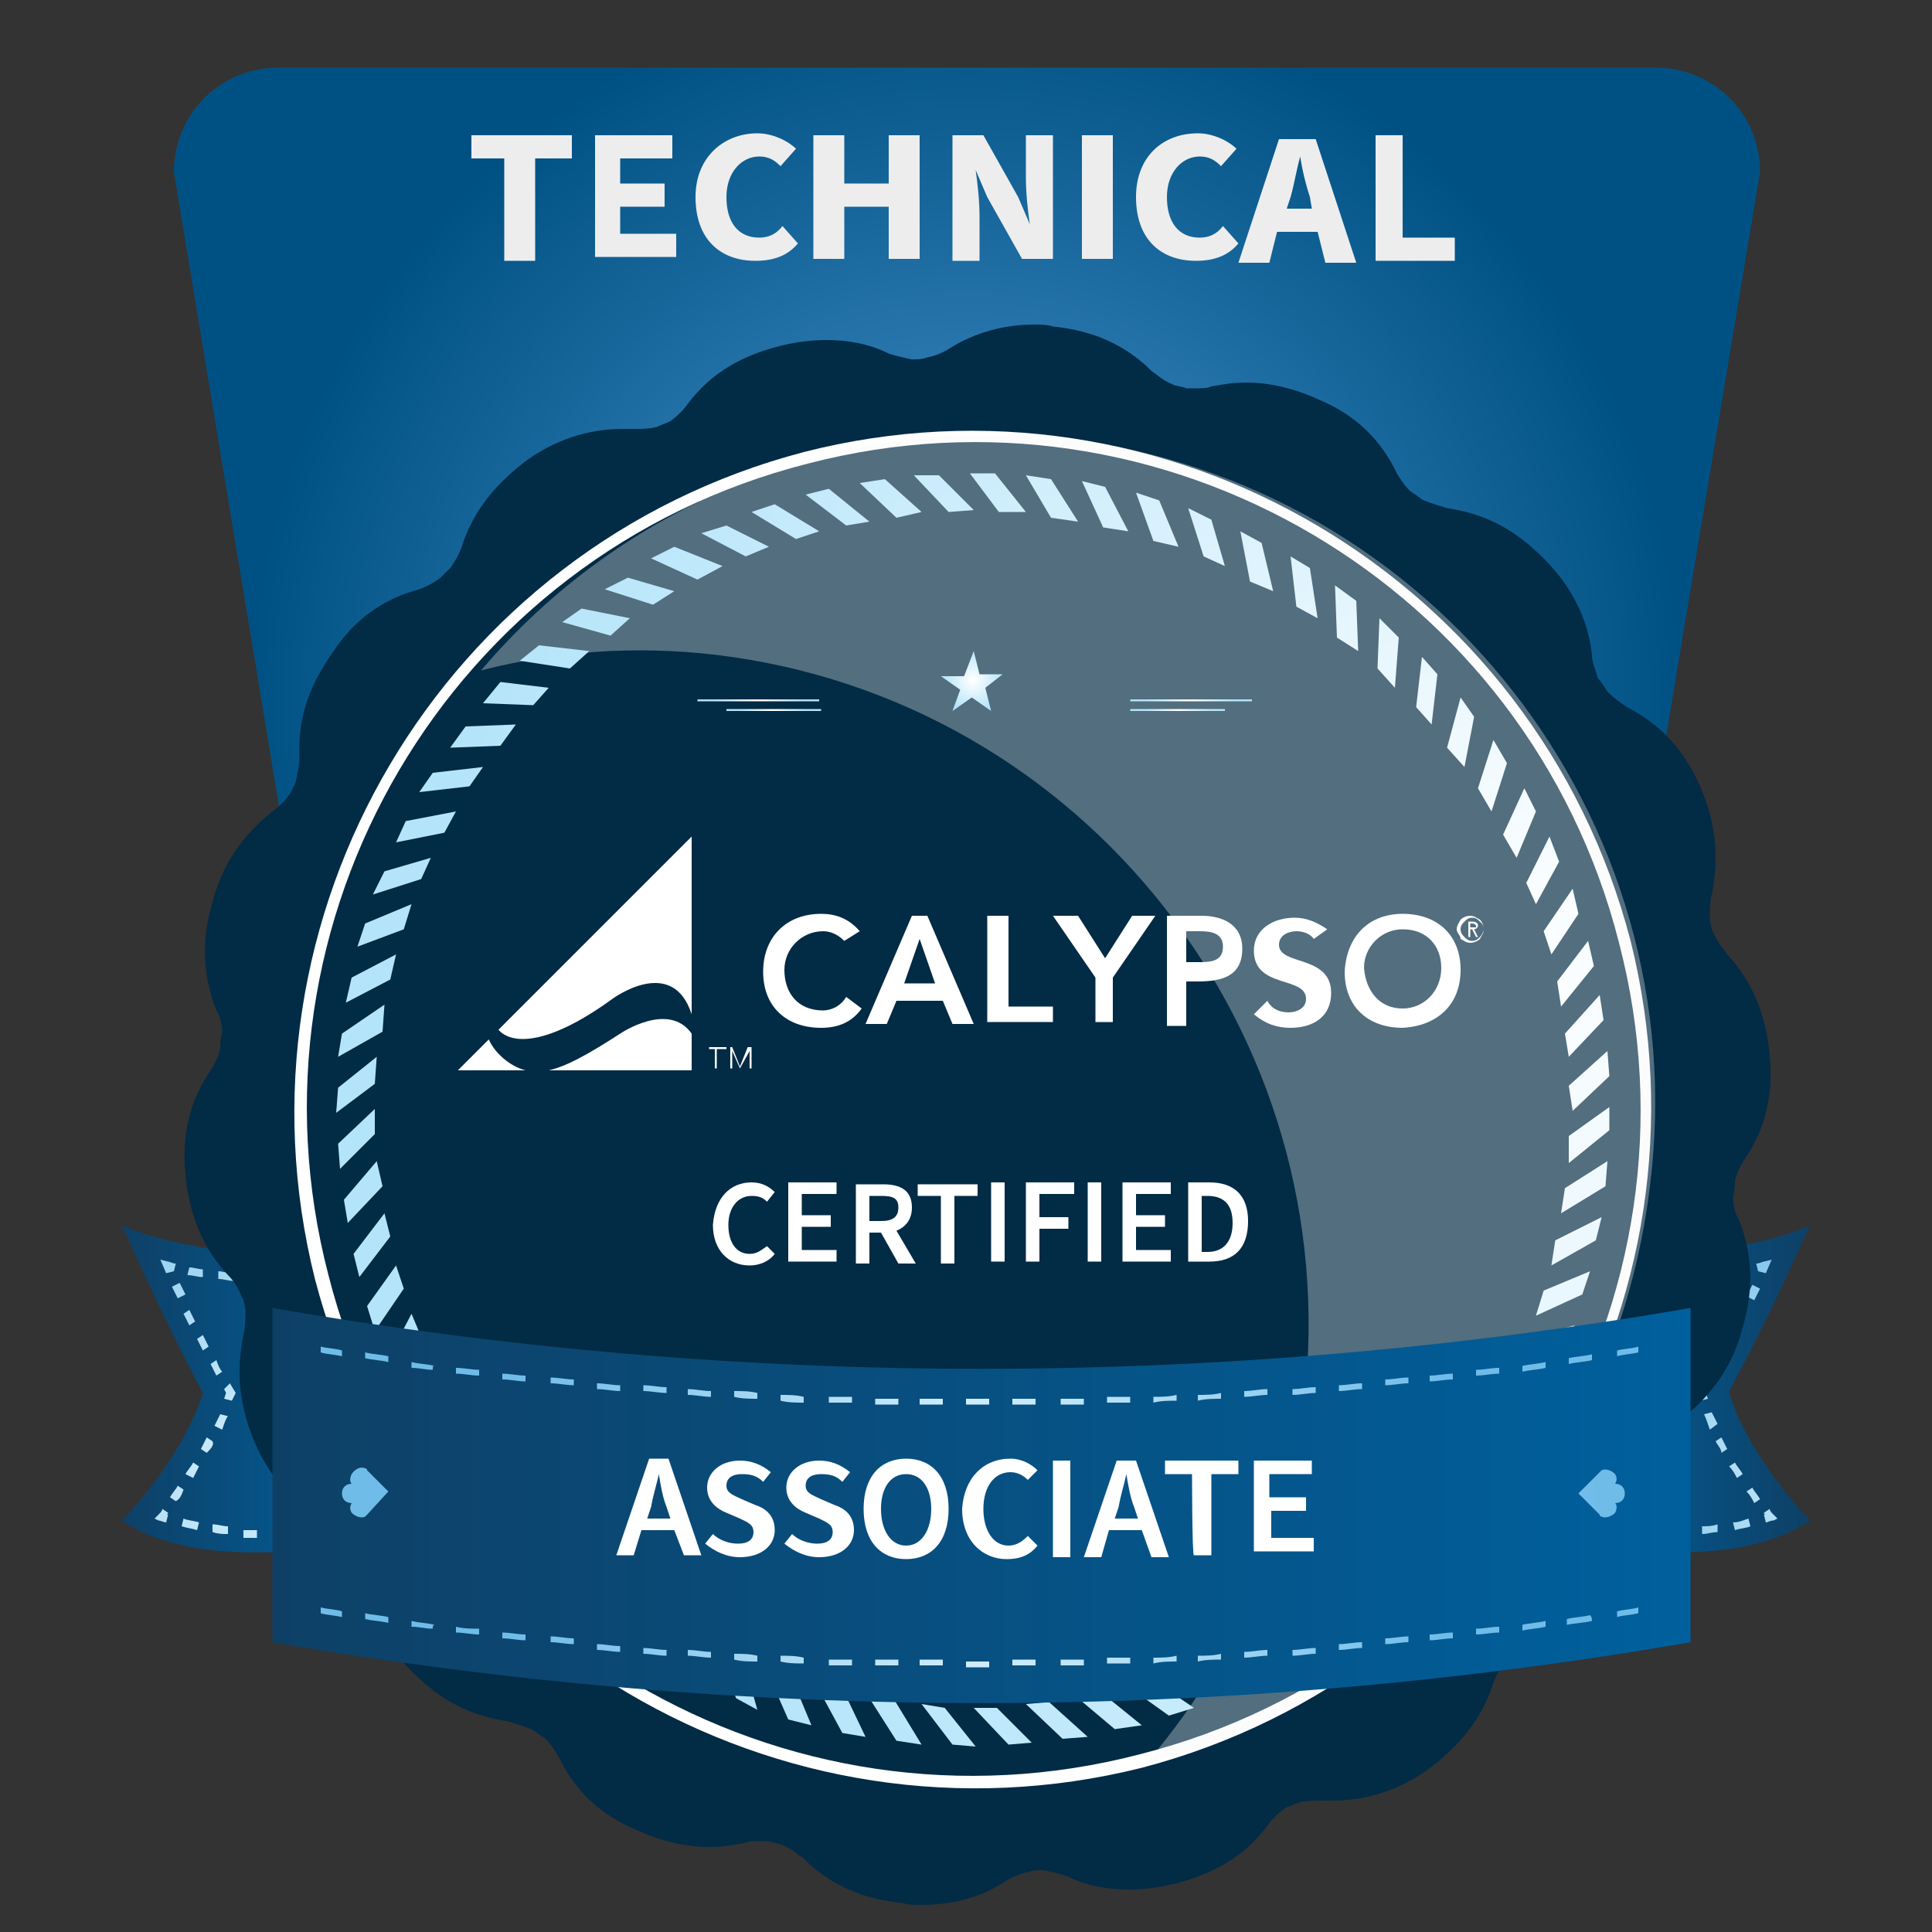 <?xml version="1.0" encoding="utf-8"?>
<!-- Generator: Adobe Illustrator 25.0.0, SVG Export Plug-In . SVG Version: 6.00 Build 0)  -->
<svg version="1.1" id="Layer_1" xmlns="http://www.w3.org/2000/svg" xmlns:xlink="http://www.w3.org/1999/xlink" x="0px" y="0px"
	 viewBox="0 0 100 100" style="enable-background:new 0 0 100 100;" xml:space="preserve">
<rect x="0" y="0" width="100" height="100" fill="#333333" stroke="none"/>
<style type="text/css">
	.st0{fill:url(#SVGID_2_);}
	.st1{fill:#EDEDEE;}
	.st2{fill:url(#SVGID_3_);}
	.st3{fill:url(#SVGID_4_);}
	.st4{fill:url(#SVGID_5_);}
	.st5{fill:url(#SVGID_6_);}
	.st6{fill:url(#SVGID_7_);}
	.st7{fill:url(#SVGID_8_);}
	.st8{fill:url(#SVGID_9_);}
	.st9{fill:url(#SVGID_10_);}
	.st10{fill:url(#SVGID_11_);}
	.st11{fill:url(#SVGID_12_);}
	.st12{fill:url(#SVGID_13_);}
	.st13{fill:url(#SVGID_14_);}
	.st14{fill:url(#SVGID_15_);}
	.st15{fill:url(#SVGID_16_);}
	.st16{fill:url(#SVGID_17_);}
	.st17{fill:url(#SVGID_18_);}
	.st18{fill:url(#SVGID_19_);}
	.st19{fill:url(#SVGID_20_);}
	.st20{fill:url(#SVGID_21_);}
	.st21{fill:url(#SVGID_22_);}
	.st22{fill:url(#SVGID_23_);}
	.st23{fill:url(#SVGID_24_);}
	.st24{fill:#022B45;}
	.st25{fill:#FFFFFF;}
	.st26{clip-path:url(#SVGID_27_);}
	.st27{clip-path:url(#SVGID_28_);fill:url(#SVGID_29_);}
	.st28{opacity:0.33;fill:url(#SVGID_30_);enable-background:new    ;}
	.st29{fill:url(#SVGID_31_);}
	.st30{fill:url(#SVGID_32_);}
	.st31{fill:url(#SVGID_33_);}
	.st32{fill:url(#SVGID_34_);}
	.st33{fill:url(#SVGID_35_);}
	.st34{fill:url(#SVGID_36_);}
	.st35{fill:url(#SVGID_37_);}
	.st36{fill:url(#SVGID_38_);}
	.st37{fill:url(#SVGID_39_);}
	.st38{fill:url(#SVGID_40_);}
	.st39{fill:url(#SVGID_41_);}
	.st40{fill:url(#SVGID_42_);}
	.st41{fill:url(#SVGID_43_);}
	.st42{fill:url(#SVGID_44_);}
	.st43{fill:url(#SVGID_45_);}
	.st44{fill:url(#SVGID_46_);}
	.st45{fill:url(#SVGID_47_);}
	.st46{fill:url(#SVGID_48_);}
	.st47{fill:url(#SVGID_49_);}
	.st48{fill:url(#SVGID_50_);}
	.st49{fill:url(#SVGID_51_);}
	.st50{fill:url(#SVGID_52_);}
	.st51{fill:url(#SVGID_53_);}
	.st52{fill:url(#SVGID_54_);}
	.st53{fill:url(#SVGID_55_);}
	.st54{fill:url(#SVGID_56_);}
	.st55{fill:url(#SVGID_57_);}
	.st56{fill:url(#SVGID_58_);}
	.st57{fill:url(#SVGID_59_);}
	.st58{fill:url(#SVGID_60_);}
	.st59{fill:url(#SVGID_61_);}
	.st60{fill:url(#SVGID_62_);}
	.st61{fill:url(#SVGID_63_);}
	.st62{fill:url(#SVGID_64_);}
	.st63{fill:url(#SVGID_65_);}
	.st64{fill:url(#SVGID_66_);}
	.st65{fill:url(#SVGID_67_);}
	.st66{fill:url(#SVGID_68_);}
	.st67{fill:url(#SVGID_69_);}
	.st68{fill:url(#SVGID_70_);}
	.st69{fill:url(#SVGID_71_);}
	.st70{fill:url(#SVGID_72_);}
	.st71{fill:url(#SVGID_73_);}
	.st72{fill:url(#SVGID_74_);}
	.st73{fill:url(#SVGID_75_);}
	.st74{fill:url(#SVGID_76_);}
	.st75{fill:url(#SVGID_77_);}
	.st76{fill:url(#SVGID_78_);}
	.st77{fill:url(#SVGID_79_);}
	.st78{fill:url(#SVGID_80_);}
	.st79{fill:url(#SVGID_81_);}
	.st80{fill:url(#SVGID_82_);}
	.st81{fill:url(#SVGID_83_);}
	.st82{fill:url(#SVGID_84_);}
	.st83{fill:url(#SVGID_85_);}
	.st84{fill:url(#SVGID_86_);}
	.st85{fill:url(#SVGID_87_);}
	.st86{fill:url(#SVGID_88_);}
	.st87{fill:url(#SVGID_89_);}
	.st88{fill:url(#SVGID_90_);}
	.st89{fill:url(#SVGID_91_);}
	.st90{fill:url(#SVGID_92_);}
	.st91{fill:url(#SVGID_93_);}
	.st92{fill:url(#SVGID_94_);}
	.st93{fill:url(#SVGID_95_);}
	.st94{fill:url(#SVGID_96_);}
	.st95{fill:url(#SVGID_97_);}
	.st96{fill:url(#SVGID_98_);}
	.st97{fill:url(#SVGID_99_);}
	.st98{fill:url(#SVGID_100_);}
	.st99{fill:url(#SVGID_101_);}
	.st100{fill:url(#SVGID_102_);}
	.st101{fill-rule:evenodd;clip-rule:evenodd;fill:url(#SVGID_103_);}
	.st102{fill-rule:evenodd;clip-rule:evenodd;fill:url(#SVGID_104_);}
	.st103{fill-rule:evenodd;clip-rule:evenodd;fill:url(#SVGID_105_);}
	.st104{fill-rule:evenodd;clip-rule:evenodd;fill:url(#SVGID_106_);}
	.st105{fill-rule:evenodd;clip-rule:evenodd;fill:url(#SVGID_107_);}
	.st106{fill:none;}
	.st107{enable-background:new    ;}
	.st108{fill:url(#SVGID_108_);}
	.st109{fill:url(#SVGID_109_);}
	.st110{fill:url(#SVGID_110_);}
	.st111{fill-rule:evenodd;clip-rule:evenodd;fill:url(#SVGID_111_);}
	.st112{fill-rule:evenodd;clip-rule:evenodd;fill:url(#SVGID_112_);}
</style>
<g>
	
		<radialGradient id="SVGID_2_" cx="50.034" cy="63.928" r="37.024" gradientTransform="matrix(1 0 0 -1 0 100)" gradientUnits="userSpaceOnUse">
		<stop  offset="3.067480e-02" style="stop-color:#4A95D0"/>
		<stop  offset="1" style="stop-color:#005183"/>
	</radialGradient>
	<path class="st0" d="M76.7,68.6H23.4c-3,0-5.4-2.4-5.4-5.4L9,8.9c0-3,2.4-5.4,5.4-5.4h71.3c3,0,5.4,2.4,5.4,5.4l-9,54.1
		C82.1,66.1,79.7,68.6,76.7,68.6z"/>
	<g>
		<g>
			<path class="st1" d="M26.3,8.2h-1.9V7h5.2v1.2h-1.9v5.3h-1.6V8.2H26.3z"/>
			<path class="st1" d="M30.7,7h4.1v1.2h-2.7v1.3h2.3v1.2h-2.3v1.4H35v1.2h-4.2V7z"/>
			<path class="st1" d="M39.2,6.9c0.8,0,1.6,0.4,2,0.8l-0.8,0.9c-0.3-0.3-0.6-0.5-1.1-0.5c-0.9,0-1.7,0.8-1.7,2.1
				c0,1.3,0.6,2.1,1.7,2.1c0.5,0,0.9-0.2,1.2-0.6l0.8,0.9c-0.5,0.6-1.2,0.9-2.2,0.9c-1.8,0-3.1-1.1-3.1-3.3
				C36,8.1,37.5,6.9,39.2,6.9z"/>
			<path class="st1" d="M42.3,7h1.4v2.5H46V7h1.6v6.4H46v-2.7h-2.3v2.7h-1.6V7H42.3z"/>
			<path class="st1" d="M49.3,7h1.6l1.8,3.2l0.6,1.4l0,0c-0.1-0.7-0.2-1.6-0.2-2.4V7h1.4v6.4h-1.6l-1.8-3.2l-0.6-1.4l0,0
				c0.1,0.7,0.2,1.6,0.2,2.4v2.3h-1.4V7z"/>
			<path class="st1" d="M56,7h1.6v6.4H56V7z"/>
			<path class="st1" d="M62,6.9c0.8,0,1.6,0.4,2,0.8l-0.8,0.9c-0.3-0.3-0.6-0.5-1.1-0.5c-0.9,0-1.7,0.8-1.7,2.1
				c0,1.3,0.6,2.1,1.7,2.1c0.5,0,0.9-0.2,1.2-0.6l0.8,0.9c-0.5,0.6-1.2,0.9-2.2,0.9c-1.8,0-3.1-1.1-3.1-3.3
				C58.8,8.1,60.2,6.9,62,6.9z"/>
			<path class="st1" d="M68.2,12h-2.1l-0.4,1.6h-1.6l2.1-6.4h1.9l2.1,6.4h-1.6L68.2,12z M67.9,10.8l-0.1-0.6
				c-0.2-0.6-0.4-1.4-0.5-2.1l0,0c-0.2,0.7-0.3,1.4-0.5,2.1l-0.2,0.6H67.9z"/>
			<path class="st1" d="M71,7h1.6v5.3h2.7v1.2h-4.1V7H71z"/>
		</g>
	</g>
	<g>
		
			<linearGradient id="SVGID_3_" gradientUnits="userSpaceOnUse" x1="6.332" y1="28.103" x2="19.169" y2="28.103" gradientTransform="matrix(1 0 0 -1 0 100)">
			<stop  offset="0" style="stop-color:#0E4066"/>
			<stop  offset="1" style="stop-color:#00609D"/>
		</linearGradient>
		<path class="st2" d="M6.3,63.4c0,0,0.4,0.2,1,0.4c1.9,0.7,8.7,2.1,11.8,0v15.9c0,0-8.4,2-12.8-1c0,0,3.1-3.1,4.2-6.6
			C10.6,72.2,9.4,70.3,6.3,63.4z"/>
		<g>
			<g>
				
					<radialGradient id="SVGID_4_" cx="13.398" cy="24.004" r="21.734" gradientTransform="matrix(1 0 0 -1 0 100)" gradientUnits="userSpaceOnUse">
					<stop  offset="0" style="stop-color:#D4EFFC"/>
					<stop  offset="1" style="stop-color:#6FBCE9"/>
				</radialGradient>
				<path class="st3" d="M8.6,78.8c-0.1,0-0.3-0.1-0.4-0.1L8,78.6l0.2-0.2c0.1-0.1,0.2-0.2,0.2-0.3l0.3,0.2c0,0,0,0.1-0.1,0.1h0.1
					L8.6,78.8z"/>
			</g>
			<g>
				
					<radialGradient id="SVGID_5_" cx="13.399" cy="24.006" r="21.741" gradientTransform="matrix(1 0 0 -1 0 100)" gradientUnits="userSpaceOnUse">
					<stop  offset="0" style="stop-color:#D4EFFC"/>
					<stop  offset="1" style="stop-color:#6FBCE9"/>
				</radialGradient>
				<path class="st4" d="M9.1,77.7l-0.3-0.2c0.1-0.2,0.3-0.4,0.4-0.6l0.3,0.2C9.4,77.4,9.3,77.6,9.1,77.7z M10,76.5l-0.4-0.2
					c0.1-0.2,0.3-0.4,0.4-0.6l0.3,0.2C10.2,76.1,10.1,76.3,10,76.5z M10.7,75.2L10.4,75c0.1-0.2,0.2-0.4,0.3-0.6l0.3,0.2
					C11.1,74.8,10.9,75,10.7,75.2z M11.5,74l-0.4-0.2c0.1-0.2,0.2-0.4,0.3-0.6l0.4,0.1C11.7,73.4,11.6,73.7,11.5,74z"/>
			</g>
			<g>
				
					<radialGradient id="SVGID_6_" cx="13.399" cy="24.005" r="21.743" gradientTransform="matrix(1 0 0 -1 0 100)" gradientUnits="userSpaceOnUse">
					<stop  offset="0" style="stop-color:#D4EFFC"/>
					<stop  offset="1" style="stop-color:#6FBCE9"/>
				</radialGradient>
				<polygon class="st5" points="12,72.5 11.6,72.4 11.7,72.1 11.6,71.9 11.9,71.6 12.2,72.1 				"/>
			</g>
			<g>
				
					<radialGradient id="SVGID_7_" cx="13.399" cy="24.007" r="21.737" gradientTransform="matrix(1 0 0 -1 0 100)" gradientUnits="userSpaceOnUse">
					<stop  offset="0" style="stop-color:#D4EFFC"/>
					<stop  offset="1" style="stop-color:#6FBCE9"/>
				</radialGradient>
				<path class="st6" d="M11.2,71.2c-0.1-0.2-0.2-0.4-0.3-0.6l0.3-0.2c0.1,0.3,0.2,0.5,0.3,0.6L11.2,71.2z M10.5,69.9
					c-0.1-0.2-0.2-0.4-0.3-0.6l0.3-0.2c0.1,0.2,0.2,0.4,0.3,0.6L10.5,69.9z M9.8,68.6c-0.1-0.2-0.2-0.4-0.3-0.6l0.3-0.2
					c0.1,0.2,0.2,0.4,0.3,0.6L9.8,68.6z M9.2,67.2C9.1,67,9,66.8,8.9,66.6l0.4-0.2c0.1,0.2,0.2,0.4,0.3,0.6L9.2,67.2z"/>
			</g>
			<g>
				
					<radialGradient id="SVGID_8_" cx="13.399" cy="24.015" r="21.724" gradientTransform="matrix(1 0 0 -1 0 100)" gradientUnits="userSpaceOnUse">
					<stop  offset="0" style="stop-color:#D4EFFC"/>
					<stop  offset="1" style="stop-color:#6FBCE9"/>
				</radialGradient>
				<path class="st7" d="M8.6,65.9l-0.3-0.7l0.4,0.1c0.1,0,0.2,0.1,0.4,0.1L9,65.8l0,0l0,0l0,0L8.6,65.9z"/>
			</g>
			<g>
				
					<radialGradient id="SVGID_9_" cx="13.399" cy="24.011" r="21.73" gradientTransform="matrix(1 0 0 -1 0 100)" gradientUnits="userSpaceOnUse">
					<stop  offset="0" style="stop-color:#D4EFFC"/>
					<stop  offset="1" style="stop-color:#6FBCE9"/>
				</radialGradient>
				<path class="st8" d="M14.5,66.4V66c0.3,0,0.5,0,0.8,0v0.4C15,66.4,14.7,66.4,14.5,66.4z M13.6,66.4c-0.3,0-0.5,0-0.8,0V66
					c0.3,0,0.5,0,0.8,0V66.4z M16,66.3v-0.4c0.3,0,0.5-0.1,0.7-0.1l0.1,0.4C16.5,66.2,16.3,66.3,16,66.3z M12.1,66.3
					c-0.3,0-0.5-0.1-0.8-0.1v-0.4c0.2,0,0.5,0.1,0.7,0.1L12.1,66.3z M10.5,66.1c-0.3,0-0.5-0.1-0.8-0.1l0.1-0.4
					c0.2,0,0.5,0.1,0.7,0.1V66.1z"/>
			</g>
			<g>
				
					<radialGradient id="SVGID_10_" cx="13.399" cy="24.007" r="21.739" gradientTransform="matrix(1 0 0 -1 0 100)" gradientUnits="userSpaceOnUse">
					<stop  offset="0" style="stop-color:#D4EFFC"/>
					<stop  offset="1" style="stop-color:#6FBCE9"/>
				</radialGradient>
				<path class="st9" d="M18.2,66.1h-0.4V66h-0.1l-0.1-0.4c0.1,0,0.2-0.1,0.4-0.1l0.2-0.1C18.2,65.4,18.2,66.1,18.2,66.1z"/>
			</g>
			<g>
				
					<radialGradient id="SVGID_11_" cx="13.399" cy="24.006" r="21.739" gradientTransform="matrix(1 0 0 -1 0 100)" gradientUnits="userSpaceOnUse">
					<stop  offset="0" style="stop-color:#D4EFFC"/>
					<stop  offset="1" style="stop-color:#6FBCE9"/>
				</radialGradient>
				<path class="st10" d="M18.2,77.7h-0.4v-0.8h0.4V77.7z M18.2,76h-0.4v-0.8h0.4V76z M18.2,74.4h-0.4v-0.8h0.4V74.4z M18.2,72.7
					h-0.4v-0.8h0.4V72.7z M18.2,71.1h-0.4v-0.8h0.4V71.1z M18.2,69.4h-0.4v-0.8h0.4V69.4z M18.2,67.7h-0.4v-0.8h0.4V67.7z"/>
			</g>
			<g>
				
					<radialGradient id="SVGID_12_" cx="13.399" cy="24.005" r="21.736" gradientTransform="matrix(1 0 0 -1 0 100)" gradientUnits="userSpaceOnUse">
					<stop  offset="0" style="stop-color:#D4EFFC"/>
					<stop  offset="1" style="stop-color:#6FBCE9"/>
				</radialGradient>
				<path class="st11" d="M17.6,79.1l-0.1-0.4c0.1,0,0.1,0,0.2,0v-0.2h0.4V79h-0.2C17.9,79,17.8,79.1,17.6,79.1z"/>
			</g>
			<g>
				
					<radialGradient id="SVGID_13_" cx="13.398" cy="24.006" r="21.74" gradientTransform="matrix(1 0 0 -1 0 100)" gradientUnits="userSpaceOnUse">
					<stop  offset="0" style="stop-color:#D4EFFC"/>
					<stop  offset="1" style="stop-color:#6FBCE9"/>
				</radialGradient>
				<path class="st12" d="M13.2,79.6c-0.2,0-0.4,0-0.6,0v-0.4c0.2,0,0.4,0,0.5,0h0.2v0.4H13.2z M14.3,79.4V79c0.3,0,0.5,0,0.8,0v0.4
					C14.9,79.4,14.6,79.4,14.3,79.4z M11.8,79.4c-0.3,0-0.5,0-0.8-0.1v-0.4c0.3,0,0.5,0.1,0.8,0.1V79.4z M15.9,79.3v-0.4
					c0.3,0,0.5-0.1,0.8-0.1l0.1,0.4C16.5,79.2,16.2,79.3,15.9,79.3z M10.2,79.2c-0.3-0.1-0.5-0.1-0.8-0.2l0.1-0.4
					c0.2,0.1,0.5,0.1,0.8,0.2L10.2,79.2z"/>
			</g>
		</g>
	</g>
	<g>
		
			<linearGradient id="SVGID_14_" gradientUnits="userSpaceOnUse" x1="1033.697" y1="28.103" x2="1046.534" y2="28.103" gradientTransform="matrix(-1 0 0 -1 1127.33 100)">
			<stop  offset="0" style="stop-color:#0E4066"/>
			<stop  offset="1" style="stop-color:#00609D"/>
		</linearGradient>
		<path class="st13" d="M93.7,63.4c0,0-0.4,0.2-1,0.4c-1.9,0.7-8.7,2.1-11.8,0v15.9c0,0,8.4,2,12.8-1c0,0-3.1-3.1-4.2-6.6
			C89.3,72.2,90.6,70.3,93.7,63.4z"/>
		<g>
			<g>
				
					<radialGradient id="SVGID_15_" cx="94.033" cy="25.054" r="13.249" gradientTransform="matrix(1 0 0 -1 0 100)" gradientUnits="userSpaceOnUse">
					<stop  offset="0" style="stop-color:#D4EFFC"/>
					<stop  offset="1" style="stop-color:#6FBCE9"/>
				</radialGradient>
				<path class="st14" d="M91.4,78.8c0.1,0,0.2-0.1,0.4-0.1l0.2-0.1l-0.2-0.2c-0.1-0.1-0.2-0.2-0.2-0.3l-0.3,0.2c0,0,0,0.1,0.1,0.1
					h-0.1L91.4,78.8z"/>
			</g>
			<g>
				
					<radialGradient id="SVGID_16_" cx="94.033" cy="25.057" r="13.255" gradientTransform="matrix(1 0 0 -1 0 100)" gradientUnits="userSpaceOnUse">
					<stop  offset="0" style="stop-color:#D4EFFC"/>
					<stop  offset="1" style="stop-color:#6FBCE9"/>
				</radialGradient>
				<path class="st15" d="M90.4,77.2l0.3-0.2c0.1,0.2,0.3,0.4,0.4,0.6l-0.3,0.2C90.7,77.6,90.6,77.4,90.4,77.2z M89.5,75.9l0.3-0.2
					c0.1,0.2,0.3,0.4,0.4,0.6l-0.3,0.2C89.8,76.3,89.7,76.1,89.5,75.9z M88.8,74.6l0.3-0.2c0.1,0.2,0.2,0.4,0.3,0.6l-0.3,0.2
					C89.1,75,88.9,74.8,88.8,74.6z M88.2,73.2l0.4-0.1c0.1,0.2,0.2,0.4,0.3,0.6L88.5,74C88.4,73.7,88.3,73.4,88.2,73.2z"/>
			</g>
			<g>
				
					<radialGradient id="SVGID_17_" cx="94.032" cy="25.057" r="13.256" gradientTransform="matrix(1 0 0 -1 0 100)" gradientUnits="userSpaceOnUse">
					<stop  offset="0" style="stop-color:#D4EFFC"/>
					<stop  offset="1" style="stop-color:#6FBCE9"/>
				</radialGradient>
				<polygon class="st16" points="88,72.5 88.4,72.4 88.3,72.1 88.4,71.9 88.1,71.6 87.8,72.1 				"/>
			</g>
			<g>
				
					<radialGradient id="SVGID_18_" cx="94.033" cy="25.058" r="13.254" gradientTransform="matrix(1 0 0 -1 0 100)" gradientUnits="userSpaceOnUse">
					<stop  offset="0" style="stop-color:#D4EFFC"/>
					<stop  offset="1" style="stop-color:#6FBCE9"/>
				</radialGradient>
				<path class="st17" d="M88.4,71c0.1-0.2,0.2-0.4,0.3-0.6l0.3,0.2c-0.1,0.3-0.2,0.5-0.3,0.6L88.4,71z M89.1,69.7
					c0.1-0.2,0.2-0.4,0.3-0.6l0.3,0.2c-0.1,0.2-0.2,0.4-0.3,0.6L89.1,69.7z M89.7,68.4c0.1-0.2,0.2-0.4,0.3-0.6l0.3,0.2
					c-0.1,0.2-0.2,0.4-0.3,0.6L89.7,68.4z M90.4,67.1c0.1-0.2,0.2-0.4,0.3-0.6l0.4,0.2c-0.1,0.2-0.2,0.4-0.3,0.6L90.4,67.1z"/>
			</g>
			<g>
				
					<radialGradient id="SVGID_19_" cx="94.032" cy="25.066" r="13.244" gradientTransform="matrix(1 0 0 -1 0 100)" gradientUnits="userSpaceOnUse">
					<stop  offset="0" style="stop-color:#D4EFFC"/>
					<stop  offset="1" style="stop-color:#6FBCE9"/>
				</radialGradient>
				<path class="st18" d="M91.4,65.9l0.3-0.7l-0.4,0.1c-0.1,0-0.2,0.1-0.4,0.1l0.1,0.4l0,0l0,0l0,0L91.4,65.9z"/>
			</g>
			<g>
				
					<radialGradient id="SVGID_20_" cx="94.032" cy="25.062" r="13.246" gradientTransform="matrix(1 0 0 -1 0 100)" gradientUnits="userSpaceOnUse">
					<stop  offset="0" style="stop-color:#D4EFFC"/>
					<stop  offset="1" style="stop-color:#6FBCE9"/>
				</radialGradient>
				<path class="st19" d="M84.8,66.3v-0.4c0.2,0,0.5,0,0.8,0v0.4C85.3,66.4,85,66.4,84.8,66.3z M86.3,66c0.3,0,0.5,0,0.8,0v0.4
					c-0.3,0-0.5,0-0.8,0V66z M83.1,66.2l0.1-0.4c0.2,0,0.5,0.1,0.7,0.1v0.4C83.6,66.3,83.4,66.2,83.1,66.2z M87.9,65.9
					c0.3,0,0.5-0.1,0.7-0.1v0.4c-0.3,0-0.5,0.1-0.8,0.1L87.9,65.9z M89.4,65.7c0.3,0,0.5-0.1,0.7-0.1l0.1,0.4
					c-0.2,0-0.5,0.1-0.8,0.1L89.4,65.7z"/>
			</g>
			<g>
				
					<radialGradient id="SVGID_21_" cx="94.032" cy="25.058" r="13.255" gradientTransform="matrix(1 0 0 -1 0 100)" gradientUnits="userSpaceOnUse">
					<stop  offset="0" style="stop-color:#D4EFFC"/>
					<stop  offset="1" style="stop-color:#6FBCE9"/>
				</radialGradient>
				<path class="st20" d="M81.8,66.1h0.4V66h0.1l0.1-0.4c-0.1,0-0.2-0.1-0.4-0.1l-0.2-0.1V66.1z"/>
			</g>
			<g>
				
					<radialGradient id="SVGID_22_" cx="94.032" cy="25.057" r="13.255" gradientTransform="matrix(1 0 0 -1 0 100)" gradientUnits="userSpaceOnUse">
					<stop  offset="0" style="stop-color:#D4EFFC"/>
					<stop  offset="1" style="stop-color:#6FBCE9"/>
				</radialGradient>
				<path class="st21" d="M81.8,76.9h0.4v0.8h-0.4V76.9z M81.8,75.2h0.4V76h-0.4V75.2z M81.8,73.5h0.4v0.8h-0.4V73.5z M81.8,71.9
					h0.4v0.8h-0.4V71.9z M81.8,70.2h0.4v0.8h-0.4V70.2z M81.8,68.6h0.4v0.8h-0.4V68.6z M81.8,66.9h0.4v0.8h-0.4V66.9z"/>
			</g>
			<g>
				
					<radialGradient id="SVGID_23_" cx="94.032" cy="25.056" r="13.254" gradientTransform="matrix(1 0 0 -1 0 100)" gradientUnits="userSpaceOnUse">
					<stop  offset="0" style="stop-color:#D4EFFC"/>
					<stop  offset="1" style="stop-color:#6FBCE9"/>
				</radialGradient>
				<path class="st22" d="M82.4,79.1l0.1-0.4c-0.1,0-0.1,0-0.2,0v-0.2h-0.4V79h0.2C82.1,79,82.2,79.1,82.4,79.1z"/>
			</g>
			<g>
				
					<radialGradient id="SVGID_24_" cx="94.032" cy="25.058" r="13.255" gradientTransform="matrix(1 0 0 -1 0 100)" gradientUnits="userSpaceOnUse">
					<stop  offset="0" style="stop-color:#D4EFFC"/>
					<stop  offset="1" style="stop-color:#6FBCE9"/>
				</radialGradient>
				<path class="st23" d="M86.5,79.6v-0.4h0.2c0.2,0,0.4,0,0.5,0v0.4c-0.2,0-0.4,0-0.6,0H86.5z M84.9,79.4V79c0.3,0,0.5,0,0.8,0v0.4
					C85.4,79.4,85.1,79.4,84.9,79.4z M88.1,79c0.3,0,0.5,0,0.8-0.1v0.4c-0.3,0-0.5,0.1-0.8,0.1V79z M83.2,79.2l0.1-0.4
					c0.2,0,0.5,0.1,0.8,0.1v0.4C83.7,79.3,83.4,79.2,83.2,79.2z M89.7,78.8c0.3,0,0.5-0.1,0.8-0.2l0.1,0.4c-0.2,0.1-0.5,0.1-0.8,0.2
					L89.7,78.8z"/>
			</g>
		</g>
	</g>
	<path class="st24" d="M47.7,98.6c-0.3,0-0.7,0-1-0.1c-2-0.2-3.7-0.9-5.1-2.3c-0.3-0.2-0.6-0.5-1.1-0.7c-0.2-0.1-0.5-0.1-0.7-0.2
		c-0.2,0-0.3,0-0.5,0c-0.3,0-0.6,0-0.8,0.1c-0.6,0.1-1.1,0.2-1.8,0.2c-1.2,0-2.5-0.3-3.8-0.9c-1.9-0.8-3.2-2.1-4-3.8
		c-0.2-0.3-0.4-0.7-0.8-1c-0.2-0.1-0.4-0.3-0.6-0.4c-0.5-0.2-0.9-0.3-1.2-0.4c-2-0.3-3.5-1.1-5-2.6c-1.4-1.4-2.3-3.1-2.5-5
		c0-0.4-0.2-0.8-0.3-1.2c-0.2-0.2-0.3-0.4-0.5-0.7c-0.3-0.3-0.7-0.6-1-0.8c-1.8-0.9-3-2.3-3.8-4.1c-0.8-1.9-1-3.6-0.6-5.6
		c0.1-0.4,0.1-0.8,0.1-1.3c0-0.1-0.1-0.6-0.2-0.7c-0.2-0.5-0.4-0.8-0.7-1.1c-1.3-1.4-2-3.1-2.2-5.2c-0.2-2,0.2-3.8,1.3-5.4
		c0.2-0.3,0.4-0.7,0.5-1.1c0-0.3,0-0.5,0.1-0.8c0-0.5-0.1-0.9-0.3-1.2c-0.7-1.8-0.8-3.6-0.2-5.6c0.5-2,1.6-3.5,3.1-4.7
		c0.3-0.2,0.6-0.5,0.9-0.9c0.1-0.2,0.2-0.4,0.3-0.6c0.1-0.5,0.2-0.9,0.2-1.3c-0.1-2,0.5-3.7,1.7-5.4c1.1-1.7,2.6-2.8,4.5-3.3
		c0.3-0.1,0.7-0.3,1.1-0.6c0.2-0.2,0.4-0.4,0.5-0.5c0.3-0.4,0.5-0.8,0.6-1.1c0.6-1.9,1.8-3.3,3.4-4.5c1.4-1,3.1-1.6,4.9-1.6
		c0.2,0,0.3,0,0.5,0c0.1,0,0.1,0,0.2,0c0.3,0,0.7,0,1.1-0.1c0.2-0.1,0.5-0.2,0.7-0.3c0.4-0.3,0.7-0.6,0.9-0.9c1.2-1.6,2.8-2.5,4.8-3
		c0.8-0.2,1.6-0.3,2.4-0.3c1.1,0,2.2,0.2,3.2,0.7c0.3,0.1,0.7,0.2,1.2,0.3c0.3,0,0.5,0,0.8-0.1c0.5-0.1,0.9-0.3,1.2-0.5
		c1.3-0.8,2.8-1.2,4.3-1.2c0.3,0,0.7,0,1,0.1c2,0.2,3.7,0.9,5.1,2.3c0.3,0.2,0.6,0.5,1.1,0.7c0.2,0.1,0.5,0.1,0.7,0.2
		c0.2,0,0.3,0,0.5,0c0.3,0,0.6,0,0.8-0.1c0.6-0.1,1.1-0.2,1.8-0.2c1.2,0,2.5,0.3,3.8,0.9c1.9,0.8,3.2,2.1,4,3.8
		c0.2,0.3,0.4,0.7,0.8,1c0.2,0.1,0.4,0.3,0.6,0.4c0.5,0.2,0.9,0.3,1.2,0.4c2,0.3,3.5,1.1,5,2.6c1.4,1.4,2.3,3.1,2.5,5
		c0,0.4,0.2,0.8,0.3,1.2c0.2,0.2,0.3,0.4,0.5,0.7c0.3,0.3,0.7,0.6,1,0.8c1.8,0.9,3,2.3,3.8,4.1c0.8,1.9,1,3.6,0.6,5.6
		c-0.1,0.4-0.1,0.8-0.1,1.3c0,0.1,0.1,0.6,0.2,0.7c0.2,0.5,0.5,0.8,0.7,1.1c1.3,1.4,2,3.1,2.2,5.2c0.2,2-0.2,3.8-1.3,5.4
		c-0.2,0.3-0.4,0.7-0.5,1.1c0,0.3,0,0.5-0.1,0.8c0,0.5,0.1,0.9,0.3,1.2c0.7,1.8,0.8,3.6,0.2,5.6c-0.5,2-1.6,3.5-3.1,4.7
		c-0.3,0.2-0.6,0.5-0.9,0.9c-0.1,0.2-0.2,0.4-0.3,0.6c-0.1,0.5-0.2,0.9-0.2,1.3c0.1,2-0.5,3.7-1.7,5.4s-2.6,2.7-4.5,3.3
		c-0.3,0.1-0.7,0.3-1.1,0.6c-0.2,0.2-0.4,0.4-0.5,0.5c-0.3,0.4-0.5,0.8-0.6,1.1c-0.6,1.9-1.8,3.3-3.4,4.5c-1.4,1-3.1,1.6-4.9,1.6
		l0,0c-0.2,0-0.3,0-0.5,0c-0.1,0-0.1,0-0.2,0c-0.3,0-0.7,0-1.1,0.1c-0.2,0.1-0.5,0.2-0.7,0.3c-0.4,0.3-0.7,0.6-0.9,0.9
		c-1.2,1.6-2.8,2.5-4.8,3c-0.8,0.2-1.6,0.3-2.4,0.3c-1.1,0-2.2-0.2-3.2-0.7c-0.3-0.1-0.7-0.2-1.2-0.3c-0.3,0-0.5,0-0.8,0.1
		c-0.5,0.1-0.9,0.3-1.2,0.5C50.8,98.2,49.3,98.6,47.7,98.6z"/>
	<path class="st25" d="M41.6,23.4c-18.7,4.9-30,24-25.3,42.8c4.9,18.7,24,30,42.8,25.3c18.7-4.9,30-24,25.3-42.8
		C79.5,29.9,60.3,18.6,41.6,23.4z M59,90.8C40.6,95.6,21.7,84.5,17,66c-4.8-18.4,6.3-37.3,24.8-42c18.4-4.8,37.3,6.3,42,24.8
		C88.6,67.2,77.5,86.1,59,90.8z"/>
	<g>
		<g>
			<defs>
				<polygon id="SVGID_25_" points="-0.7,0.4 0.3,0.4 -0.7,1.4 				"/>
			</defs>
			<defs>
				<polygon id="SVGID_26_" points="-2.8,-1.7 -3.8,-1.7 -2.8,-2.8 				"/>
			</defs>
			<clipPath id="SVGID_27_">
				<use xlink:href="#SVGID_25_"  style="overflow:visible;"/>
			</clipPath>
			<clipPath id="SVGID_28_" class="st26">
				<use xlink:href="#SVGID_26_"  style="overflow:visible;"/>
			</clipPath>
			
				<linearGradient id="SVGID_29_" gradientUnits="userSpaceOnUse" x1="78.431" y1="85.051" x2="116.921" y2="12.186" gradientTransform="matrix(-0.134 1.146 1.189 0.139 7.174 -61.57)">
				<stop  offset="0" style="stop-color:#FFFFFF"/>
				<stop  offset="5.383337e-02" style="stop-color:#E0E0E0"/>
				<stop  offset="0.155" style="stop-color:#ACACAC"/>
				<stop  offset="0.261" style="stop-color:#7E7E7E"/>
				<stop  offset="0.369" style="stop-color:#575757"/>
				<stop  offset="0.48" style="stop-color:#383838"/>
				<stop  offset="0.595" style="stop-color:#1F1F1F"/>
				<stop  offset="0.716" style="stop-color:#0E0E0E"/>
				<stop  offset="0.845" style="stop-color:#030303"/>
				<stop  offset="1" style="stop-color:#000000"/>
			</linearGradient>
			<path class="st27" d="M37.1,33.9c19,2.3,32.6,19.6,30.4,38.7c-0.8,7.1-3.8,13.6-8.2,18.7c13.6-3.4,24.3-15,26.1-29.9
				C87.8,42.3,74.1,25,55.2,22.7c-11.9-1.3-23.1,3.5-30.3,12C28.8,33.7,32.9,33.4,37.1,33.9z"/>
		</g>
	</g>
	
		<linearGradient id="SVGID_30_" gradientUnits="userSpaceOnUse" x1="78.431" y1="85.051" x2="116.921" y2="12.186" gradientTransform="matrix(-0.134 1.146 1.189 0.139 7.174 -61.57)">
		<stop  offset="0" style="stop-color:#F5F5F5"/>
		<stop  offset="7.761335e-02" style="stop-color:#F5F5F5"/>
		<stop  offset="1" style="stop-color:#F5F5F5"/>
	</linearGradient>
	<path class="st28" d="M37.1,33.9c19,2.3,32.6,19.6,30.4,38.7c-0.8,7.1-3.8,13.6-8.2,18.7c13.6-3.4,24.3-15,26.1-29.9
		C87.8,42.3,74.1,25,55.2,22.7c-11.9-1.3-23.1,3.5-30.3,12C28.8,33.7,32.9,33.4,37.1,33.9z"/>
	<g>
		
			<radialGradient id="SVGID_31_" cx="76.72" cy="49.453" r="54.044" gradientTransform="matrix(1 0 0 -1 0 100)" gradientUnits="userSpaceOnUse">
			<stop  offset="2.453990e-02" style="stop-color:#FFFFFF"/>
			<stop  offset="1" style="stop-color:#B4E4FA"/>
		</radialGradient>
		<polygon class="st29" points="50.4,26.4 48.6,24.6 47.3,24.6 49.1,26.5 		"/>
		
			<radialGradient id="SVGID_32_" cx="76.718" cy="49.453" r="54.042" gradientTransform="matrix(1 0 0 -1 0 100)" gradientUnits="userSpaceOnUse">
			<stop  offset="2.453990e-02" style="stop-color:#FFFFFF"/>
			<stop  offset="1" style="stop-color:#B4E4FA"/>
		</radialGradient>
		<polygon class="st30" points="47.7,26.5 45.8,24.8 44.5,25 46.4,26.8 		"/>
		
			<radialGradient id="SVGID_33_" cx="76.718" cy="49.453" r="54.043" gradientTransform="matrix(1 0 0 -1 0 100)" gradientUnits="userSpaceOnUse">
			<stop  offset="2.453990e-02" style="stop-color:#FFFFFF"/>
			<stop  offset="1" style="stop-color:#B4E4FA"/>
		</radialGradient>
		<polygon class="st31" points="45,27 42.9,25.3 41.7,25.6 43.8,27.2 		"/>
		
			<radialGradient id="SVGID_34_" cx="76.724" cy="49.452" r="54.05" gradientTransform="matrix(1 0 0 -1 0 100)" gradientUnits="userSpaceOnUse">
			<stop  offset="2.453990e-02" style="stop-color:#FFFFFF"/>
			<stop  offset="1" style="stop-color:#B4E4FA"/>
		</radialGradient>
		<polygon class="st32" points="42.4,27.5 40.1,26.1 38.9,26.5 41.2,27.9 		"/>
		
			<radialGradient id="SVGID_35_" cx="76.719" cy="49.452" r="54.045" gradientTransform="matrix(1 0 0 -1 0 100)" gradientUnits="userSpaceOnUse">
			<stop  offset="2.453990e-02" style="stop-color:#FFFFFF"/>
			<stop  offset="1" style="stop-color:#B4E4FA"/>
		</radialGradient>
		<polygon class="st33" points="39.8,28.3 37.6,27.2 36.3,27.6 38.6,28.8 		"/>
		
			<radialGradient id="SVGID_36_" cx="76.717" cy="49.453" r="54.042" gradientTransform="matrix(1 0 0 -1 0 100)" gradientUnits="userSpaceOnUse">
			<stop  offset="2.453990e-02" style="stop-color:#FFFFFF"/>
			<stop  offset="1" style="stop-color:#B4E4FA"/>
		</radialGradient>
		<polygon class="st34" points="37.4,29.3 34.9,28.3 33.7,28.9 36.1,30 		"/>
		
			<radialGradient id="SVGID_37_" cx="76.718" cy="49.453" r="54.043" gradientTransform="matrix(1 0 0 -1 0 100)" gradientUnits="userSpaceOnUse">
			<stop  offset="2.453990e-02" style="stop-color:#FFFFFF"/>
			<stop  offset="1" style="stop-color:#B4E4FA"/>
		</radialGradient>
		<polygon class="st35" points="34.9,30.6 32.5,29.9 31.3,30.5 33.8,31.3 		"/>
		
			<radialGradient id="SVGID_38_" cx="76.72" cy="49.452" r="54.045" gradientTransform="matrix(1 0 0 -1 0 100)" gradientUnits="userSpaceOnUse">
			<stop  offset="2.453990e-02" style="stop-color:#FFFFFF"/>
			<stop  offset="1" style="stop-color:#B4E4FA"/>
		</radialGradient>
		<polygon class="st36" points="32.6,32 30.1,31.5 29.1,32.2 31.6,32.9 		"/>
		
			<radialGradient id="SVGID_39_" cx="76.72" cy="49.453" r="54.044" gradientTransform="matrix(1 0 0 -1 0 100)" gradientUnits="userSpaceOnUse">
			<stop  offset="2.453990e-02" style="stop-color:#FFFFFF"/>
			<stop  offset="1" style="stop-color:#B4E4FA"/>
		</radialGradient>
		<polygon class="st37" points="27.9,33.4 26.9,34.2 29.5,34.6 30.5,33.7 		"/>
		
			<radialGradient id="SVGID_40_" cx="76.714" cy="49.452" r="54.039" gradientTransform="matrix(1 0 0 -1 0 100)" gradientUnits="userSpaceOnUse">
			<stop  offset="2.453990e-02" style="stop-color:#FFFFFF"/>
			<stop  offset="1" style="stop-color:#B4E4FA"/>
		</radialGradient>
		<polygon class="st38" points="25.9,35.3 25,36.4 27.6,36.5 28.4,35.6 		"/>
		
			<radialGradient id="SVGID_41_" cx="76.72" cy="49.452" r="54.045" gradientTransform="matrix(1 0 0 -1 0 100)" gradientUnits="userSpaceOnUse">
			<stop  offset="2.453990e-02" style="stop-color:#FFFFFF"/>
			<stop  offset="1" style="stop-color:#B4E4FA"/>
		</radialGradient>
		<polygon class="st39" points="24.1,37.6 23.3,38.7 25.9,38.6 26.7,37.5 		"/>
		
			<radialGradient id="SVGID_42_" cx="76.724" cy="49.453" r="54.048" gradientTransform="matrix(1 0 0 -1 0 100)" gradientUnits="userSpaceOnUse">
			<stop  offset="2.453990e-02" style="stop-color:#FFFFFF"/>
			<stop  offset="1" style="stop-color:#B4E4FA"/>
		</radialGradient>
		<polygon class="st40" points="22.4,40 21.7,41 24.3,40.7 25,39.7 		"/>
		
			<radialGradient id="SVGID_43_" cx="76.716" cy="49.452" r="54.041" gradientTransform="matrix(1 0 0 -1 0 100)" gradientUnits="userSpaceOnUse">
			<stop  offset="2.453990e-02" style="stop-color:#FFFFFF"/>
			<stop  offset="1" style="stop-color:#B4E4FA"/>
		</radialGradient>
		<polygon class="st41" points="23.6,42 21,42.5 20.5,43.6 23,43.1 		"/>
		
			<radialGradient id="SVGID_44_" cx="76.728" cy="49.453" r="54.053" gradientTransform="matrix(1 0 0 -1 0 100)" gradientUnits="userSpaceOnUse">
			<stop  offset="2.453990e-02" style="stop-color:#FFFFFF"/>
			<stop  offset="1" style="stop-color:#B4E4FA"/>
		</radialGradient>
		<polygon class="st42" points="22.3,44.4 19.9,45.1 19.3,46.3 21.8,45.5 		"/>
		
			<radialGradient id="SVGID_45_" cx="76.721" cy="49.453" r="54.045" gradientTransform="matrix(1 0 0 -1 0 100)" gradientUnits="userSpaceOnUse">
			<stop  offset="2.453990e-02" style="stop-color:#FFFFFF"/>
			<stop  offset="1" style="stop-color:#B4E4FA"/>
		</radialGradient>
		<polygon class="st43" points="21.3,46.8 18.9,47.8 18.5,49 20.9,48.1 		"/>
		
			<radialGradient id="SVGID_46_" cx="76.724" cy="49.452" r="54.049" gradientTransform="matrix(1 0 0 -1 0 100)" gradientUnits="userSpaceOnUse">
			<stop  offset="2.453990e-02" style="stop-color:#FFFFFF"/>
			<stop  offset="1" style="stop-color:#B4E4FA"/>
		</radialGradient>
		<polygon class="st44" points="20.5,49.4 18.2,50.6 17.9,51.9 20.2,50.7 		"/>
		
			<radialGradient id="SVGID_47_" cx="76.725" cy="49.452" r="54.05" gradientTransform="matrix(1 0 0 -1 0 100)" gradientUnits="userSpaceOnUse">
			<stop  offset="2.453990e-02" style="stop-color:#FFFFFF"/>
			<stop  offset="1" style="stop-color:#B4E4FA"/>
		</radialGradient>
		<polygon class="st45" points="19.9,52 17.7,53.5 17.5,54.7 19.8,53.4 		"/>
		
			<radialGradient id="SVGID_48_" cx="76.715" cy="49.452" r="54.04" gradientTransform="matrix(1 0 0 -1 0 100)" gradientUnits="userSpaceOnUse">
			<stop  offset="2.453990e-02" style="stop-color:#FFFFFF"/>
			<stop  offset="1" style="stop-color:#B4E4FA"/>
		</radialGradient>
		<polygon class="st46" points="19.5,54.7 17.5,56.3 17.4,57.6 19.4,56.1 		"/>
		
			<radialGradient id="SVGID_49_" cx="76.733" cy="49.453" r="54.057" gradientTransform="matrix(1 0 0 -1 0 100)" gradientUnits="userSpaceOnUse">
			<stop  offset="2.453990e-02" style="stop-color:#FFFFFF"/>
			<stop  offset="1" style="stop-color:#B4E4FA"/>
		</radialGradient>
		<polygon class="st47" points="19.4,57.4 17.5,59.2 17.6,60.5 19.4,58.7 		"/>
		
			<radialGradient id="SVGID_50_" cx="76.734" cy="49.452" r="54.057" gradientTransform="matrix(1 0 0 -1 0 100)" gradientUnits="userSpaceOnUse">
			<stop  offset="2.453990e-02" style="stop-color:#FFFFFF"/>
			<stop  offset="1" style="stop-color:#B4E4FA"/>
		</radialGradient>
		<polygon class="st48" points="19.5,60.1 17.8,62.1 18,63.3 19.8,61.4 		"/>
		
			<radialGradient id="SVGID_51_" cx="76.719" cy="49.452" r="54.044" gradientTransform="matrix(1 0 0 -1 0 100)" gradientUnits="userSpaceOnUse">
			<stop  offset="2.453990e-02" style="stop-color:#FFFFFF"/>
			<stop  offset="1" style="stop-color:#B4E4FA"/>
		</radialGradient>
		<polygon class="st49" points="19.9,62.8 18.3,64.9 18.6,66.1 20.2,64 		"/>
		
			<radialGradient id="SVGID_52_" cx="76.727" cy="49.454" r="54.051" gradientTransform="matrix(1 0 0 -1 0 100)" gradientUnits="userSpaceOnUse">
			<stop  offset="2.453990e-02" style="stop-color:#FFFFFF"/>
			<stop  offset="1" style="stop-color:#B4E4FA"/>
		</radialGradient>
		<polygon class="st50" points="20.5,65.5 19,67.6 19.4,68.9 20.9,66.7 		"/>
		
			<radialGradient id="SVGID_53_" cx="76.706" cy="49.449" r="54.032" gradientTransform="matrix(1 0 0 -1 0 100)" gradientUnits="userSpaceOnUse">
			<stop  offset="2.453990e-02" style="stop-color:#FFFFFF"/>
			<stop  offset="1" style="stop-color:#B4E4FA"/>
		</radialGradient>
		<polygon class="st51" points="21.3,68 20.1,70.3 20.6,71.5 21.8,69.2 		"/>
		
			<radialGradient id="SVGID_54_" cx="76.72" cy="49.453" r="54.045" gradientTransform="matrix(1 0 0 -1 0 100)" gradientUnits="userSpaceOnUse">
			<stop  offset="2.453990e-02" style="stop-color:#FFFFFF"/>
			<stop  offset="1" style="stop-color:#B4E4FA"/>
		</radialGradient>
		<polygon class="st52" points="22.3,70.5 21.3,72.9 21.9,74.1 23,71.7 		"/>
		
			<radialGradient id="SVGID_55_" cx="76.721" cy="49.457" r="54.047" gradientTransform="matrix(1 0 0 -1 0 100)" gradientUnits="userSpaceOnUse">
			<stop  offset="2.453990e-02" style="stop-color:#FFFFFF"/>
			<stop  offset="1" style="stop-color:#B4E4FA"/>
		</radialGradient>
		<polygon class="st53" points="22.8,75.4 23.5,76.4 24.3,74 23.6,72.9 		"/>
		
			<radialGradient id="SVGID_56_" cx="76.728" cy="49.449" r="54.05" gradientTransform="matrix(1 0 0 -1 0 100)" gradientUnits="userSpaceOnUse">
			<stop  offset="2.453990e-02" style="stop-color:#FFFFFF"/>
			<stop  offset="1" style="stop-color:#B4E4FA"/>
		</radialGradient>
		<polygon class="st54" points="24.4,77.7 25.2,78.7 25.8,76.2 25,75.2 		"/>
		
			<radialGradient id="SVGID_57_" cx="76.721" cy="49.449" r="54.044" gradientTransform="matrix(1 0 0 -1 0 100)" gradientUnits="userSpaceOnUse">
			<stop  offset="2.453990e-02" style="stop-color:#FFFFFF"/>
			<stop  offset="1" style="stop-color:#B4E4FA"/>
		</radialGradient>
		<polygon class="st55" points="26.3,79.9 27.2,80.9 27.5,78.3 26.7,77.3 		"/>
		
			<radialGradient id="SVGID_58_" cx="76.711" cy="49.454" r="54.039" gradientTransform="matrix(1 0 0 -1 0 100)" gradientUnits="userSpaceOnUse">
			<stop  offset="2.453990e-02" style="stop-color:#FFFFFF"/>
			<stop  offset="1" style="stop-color:#B4E4FA"/>
		</radialGradient>
		<polygon class="st56" points="28.3,81.9 29.3,82.8 29.5,80.2 28.4,79.3 		"/>
		
			<radialGradient id="SVGID_59_" cx="76.721" cy="49.456" r="54.048" gradientTransform="matrix(1 0 0 -1 0 100)" gradientUnits="userSpaceOnUse">
			<stop  offset="2.453990e-02" style="stop-color:#FFFFFF"/>
			<stop  offset="1" style="stop-color:#B4E4FA"/>
		</radialGradient>
		<polygon class="st57" points="30.5,83.7 31.7,84.5 31.5,81.9 30.4,81.1 		"/>
		
			<radialGradient id="SVGID_60_" cx="76.726" cy="49.453" r="54.05" gradientTransform="matrix(1 0 0 -1 0 100)" gradientUnits="userSpaceOnUse">
			<stop  offset="2.453990e-02" style="stop-color:#FFFFFF"/>
			<stop  offset="1" style="stop-color:#B4E4FA"/>
		</radialGradient>
		<polygon class="st58" points="32.6,82.8 32.9,85.3 34,86.1 33.7,83.5 		"/>
		
			<radialGradient id="SVGID_61_" cx="76.719" cy="49.445" r="54.039" gradientTransform="matrix(1 0 0 -1 0 100)" gradientUnits="userSpaceOnUse">
			<stop  offset="2.453990e-02" style="stop-color:#FFFFFF"/>
			<stop  offset="1" style="stop-color:#B4E4FA"/>
		</radialGradient>
		<polygon class="st59" points="34.9,84.2 35.4,86.8 36.6,87.4 36,84.8 		"/>
		
			<radialGradient id="SVGID_62_" cx="76.716" cy="49.458" r="54.046" gradientTransform="matrix(1 0 0 -1 0 100)" gradientUnits="userSpaceOnUse">
			<stop  offset="2.453990e-02" style="stop-color:#FFFFFF"/>
			<stop  offset="1" style="stop-color:#B4E4FA"/>
		</radialGradient>
		<polygon class="st60" points="37.2,85.5 38.1,87.9 39.2,88.5 38.5,86 		"/>
		
			<radialGradient id="SVGID_63_" cx="76.72" cy="49.452" r="54.045" gradientTransform="matrix(1 0 0 -1 0 100)" gradientUnits="userSpaceOnUse">
			<stop  offset="2.453990e-02" style="stop-color:#FFFFFF"/>
			<stop  offset="1" style="stop-color:#B4E4FA"/>
		</radialGradient>
		<polygon class="st61" points="39.7,86.5 40.8,89 42,89.3 41,86.9 		"/>
		
			<radialGradient id="SVGID_64_" cx="76.717" cy="49.456" r="54.046" gradientTransform="matrix(1 0 0 -1 0 100)" gradientUnits="userSpaceOnUse">
			<stop  offset="2.453990e-02" style="stop-color:#FFFFFF"/>
			<stop  offset="1" style="stop-color:#B4E4FA"/>
		</radialGradient>
		<polygon class="st62" points="42.3,87.3 43.6,89.7 44.8,89.9 43.7,87.6 		"/>
		
			<radialGradient id="SVGID_65_" cx="76.719" cy="49.463" r="54.055" gradientTransform="matrix(1 0 0 -1 0 100)" gradientUnits="userSpaceOnUse">
			<stop  offset="2.453990e-02" style="stop-color:#FFFFFF"/>
			<stop  offset="1" style="stop-color:#B4E4FA"/>
		</radialGradient>
		<polygon class="st63" points="45,87.9 46.4,90.1 47.7,90.3 46.3,88 		"/>
		
			<radialGradient id="SVGID_66_" cx="76.718" cy="49.444" r="54.035" gradientTransform="matrix(1 0 0 -1 0 100)" gradientUnits="userSpaceOnUse">
			<stop  offset="2.453990e-02" style="stop-color:#FFFFFF"/>
			<stop  offset="1" style="stop-color:#B4E4FA"/>
		</radialGradient>
		<polygon class="st64" points="47.7,88.2 49.3,90.3 50.5,90.4 48.9,88.4 		"/>
		
			<radialGradient id="SVGID_67_" cx="76.716" cy="49.439" r="54.029" gradientTransform="matrix(1 0 0 -1 0 100)" gradientUnits="userSpaceOnUse">
			<stop  offset="2.453990e-02" style="stop-color:#FFFFFF"/>
			<stop  offset="1" style="stop-color:#B4E4FA"/>
		</radialGradient>
		<polygon class="st65" points="50.4,88.4 52.2,90.3 53.4,90.2 51.6,88.4 		"/>
		
			<radialGradient id="SVGID_68_" cx="76.721" cy="49.443" r="54.035" gradientTransform="matrix(1 0 0 -1 0 100)" gradientUnits="userSpaceOnUse">
			<stop  offset="2.453990e-02" style="stop-color:#FFFFFF"/>
			<stop  offset="1" style="stop-color:#B4E4FA"/>
		</radialGradient>
		<polygon class="st66" points="53.1,88.2 55,90 56.3,89.9 54.3,88.1 		"/>
		
			<radialGradient id="SVGID_69_" cx="76.719" cy="49.456" r="54.049" gradientTransform="matrix(1 0 0 -1 0 100)" gradientUnits="userSpaceOnUse">
			<stop  offset="2.453990e-02" style="stop-color:#FFFFFF"/>
			<stop  offset="1" style="stop-color:#B4E4FA"/>
		</radialGradient>
		<polygon class="st67" points="55.8,87.9 57.7,89.5 59.1,89.3 57,87.6 		"/>
		
			<radialGradient id="SVGID_70_" cx="76.721" cy="49.439" r="54.028" gradientTransform="matrix(1 0 0 -1 0 100)" gradientUnits="userSpaceOnUse">
			<stop  offset="2.453990e-02" style="stop-color:#FFFFFF"/>
			<stop  offset="1" style="stop-color:#B4E4FA"/>
		</radialGradient>
		<polygon class="st68" points="58.4,87.3 60.5,88.8 61.8,88.4 59.6,86.9 		"/>
		
			<radialGradient id="SVGID_71_" cx="76.72" cy="49.449" r="54.039" gradientTransform="matrix(1 0 0 -1 0 100)" gradientUnits="userSpaceOnUse">
			<stop  offset="2.453990e-02" style="stop-color:#FFFFFF"/>
			<stop  offset="1" style="stop-color:#B4E4FA"/>
		</radialGradient>
		<polygon class="st69" points="61,86.5 63.2,87.7 64.5,87.2 62.2,86.1 		"/>
		
			<radialGradient id="SVGID_72_" cx="76.72" cy="49.457" r="54.051" gradientTransform="matrix(1 0 0 -1 0 100)" gradientUnits="userSpaceOnUse">
			<stop  offset="2.453990e-02" style="stop-color:#FFFFFF"/>
			<stop  offset="1" style="stop-color:#B4E4FA"/>
		</radialGradient>
		<polygon class="st70" points="63.4,85.5 65.8,86.5 67.1,85.9 64.6,84.9 		"/>
		
			<radialGradient id="SVGID_73_" cx="76.72" cy="49.452" r="54.045" gradientTransform="matrix(1 0 0 -1 0 100)" gradientUnits="userSpaceOnUse">
			<stop  offset="2.453990e-02" style="stop-color:#FFFFFF"/>
			<stop  offset="1" style="stop-color:#B4E4FA"/>
		</radialGradient>
		<polygon class="st71" points="65.8,84.2 68.3,85 69.4,84.3 67,83.6 		"/>
		
			<radialGradient id="SVGID_74_" cx="76.719" cy="49.469" r="54.072" gradientTransform="matrix(1 0 0 -1 0 100)" gradientUnits="userSpaceOnUse">
			<stop  offset="2.453990e-02" style="stop-color:#FFFFFF"/>
			<stop  offset="1" style="stop-color:#B4E4FA"/>
		</radialGradient>
		<polygon class="st72" points="68.1,82.8 70.7,83.4 71.7,82.6 69.1,82 		"/>
		
			<radialGradient id="SVGID_75_" cx="76.72" cy="49.463" r="54.063" gradientTransform="matrix(1 0 0 -1 0 100)" gradientUnits="userSpaceOnUse">
			<stop  offset="2.453990e-02" style="stop-color:#FFFFFF"/>
			<stop  offset="1" style="stop-color:#B4E4FA"/>
		</radialGradient>
		<polygon class="st73" points="70.3,81.2 72.9,81.5 73.8,80.6 71.2,80.3 		"/>
		
			<radialGradient id="SVGID_76_" cx="76.72" cy="49.458" r="54.055" gradientTransform="matrix(1 0 0 -1 0 100)" gradientUnits="userSpaceOnUse">
			<stop  offset="2.453990e-02" style="stop-color:#FFFFFF"/>
			<stop  offset="1" style="stop-color:#B4E4FA"/>
		</radialGradient>
		<polygon class="st74" points="72.2,79.3 74.8,79.4 75.8,78.5 73.2,78.4 		"/>
		
			<radialGradient id="SVGID_77_" cx="76.72" cy="49.467" r="54.074" gradientTransform="matrix(1 0 0 -1 0 100)" gradientUnits="userSpaceOnUse">
			<stop  offset="2.453990e-02" style="stop-color:#FFFFFF"/>
			<stop  offset="1" style="stop-color:#B4E4FA"/>
		</radialGradient>
		<polygon class="st75" points="74.1,77.4 76.7,77.3 77.5,76.2 74.9,76.3 		"/>
		
			<radialGradient id="SVGID_78_" cx="76.72" cy="49.441" r="54.019" gradientTransform="matrix(1 0 0 -1 0 100)" gradientUnits="userSpaceOnUse">
			<stop  offset="2.453990e-02" style="stop-color:#FFFFFF"/>
			<stop  offset="1" style="stop-color:#B4E4FA"/>
		</radialGradient>
		<polygon class="st76" points="75.8,75.2 78.3,74.9 79,73.8 76.5,74.1 		"/>
		
			<radialGradient id="SVGID_79_" cx="76.72" cy="49.461" r="54.065" gradientTransform="matrix(1 0 0 -1 0 100)" gradientUnits="userSpaceOnUse">
			<stop  offset="2.453990e-02" style="stop-color:#FFFFFF"/>
			<stop  offset="1" style="stop-color:#B4E4FA"/>
		</radialGradient>
		<polygon class="st77" points="77.2,72.9 79.7,72.4 80.3,71.2 77.8,71.8 		"/>
		
			<radialGradient id="SVGID_80_" cx="76.72" cy="49.454" r="54.049" gradientTransform="matrix(1 0 0 -1 0 100)" gradientUnits="userSpaceOnUse">
			<stop  offset="2.453990e-02" style="stop-color:#FFFFFF"/>
			<stop  offset="1" style="stop-color:#B4E4FA"/>
		</radialGradient>
		<polygon class="st78" points="78.5,70.5 80.9,69.7 81.5,68.6 79,69.3 		"/>
		
			<radialGradient id="SVGID_81_" cx="76.719" cy="49.451" r="54.041" gradientTransform="matrix(1 0 0 -1 0 100)" gradientUnits="userSpaceOnUse">
			<stop  offset="2.453990e-02" style="stop-color:#FFFFFF"/>
			<stop  offset="1" style="stop-color:#B4E4FA"/>
		</radialGradient>
		<polygon class="st79" points="79.5,68.1 81.9,67 82.3,65.8 79.9,66.8 		"/>
		
			<radialGradient id="SVGID_82_" cx="76.72" cy="49.454" r="54.048" gradientTransform="matrix(1 0 0 -1 0 100)" gradientUnits="userSpaceOnUse">
			<stop  offset="2.453990e-02" style="stop-color:#FFFFFF"/>
			<stop  offset="1" style="stop-color:#B4E4FA"/>
		</radialGradient>
		<polygon class="st80" points="80.3,65.5 82.6,64.2 82.9,63 80.5,64.2 		"/>
		
			<radialGradient id="SVGID_83_" cx="76.72" cy="49.452" r="54.041" gradientTransform="matrix(1 0 0 -1 0 100)" gradientUnits="userSpaceOnUse">
			<stop  offset="2.453990e-02" style="stop-color:#FFFFFF"/>
			<stop  offset="1" style="stop-color:#B4E4FA"/>
		</radialGradient>
		<polygon class="st81" points="80.8,62.8 83.1,61.4 83.2,60.1 81,61.5 		"/>
		
			<radialGradient id="SVGID_84_" cx="76.72" cy="49.453" r="54.047" gradientTransform="matrix(1 0 0 -1 0 100)" gradientUnits="userSpaceOnUse">
			<stop  offset="2.453990e-02" style="stop-color:#FFFFFF"/>
			<stop  offset="1" style="stop-color:#B4E4FA"/>
		</radialGradient>
		<polygon class="st82" points="81.2,58.8 81.2,60.2 83.3,58.5 83.3,57.3 		"/>
		
			<radialGradient id="SVGID_85_" cx="76.721" cy="49.452" r="54.042" gradientTransform="matrix(1 0 0 -1 0 100)" gradientUnits="userSpaceOnUse">
			<stop  offset="2.453990e-02" style="stop-color:#FFFFFF"/>
			<stop  offset="1" style="stop-color:#B4E4FA"/>
		</radialGradient>
		<polygon class="st83" points="81.4,57.5 83.3,55.7 83.2,54.4 81.2,56.2 		"/>
		
			<radialGradient id="SVGID_86_" cx="76.72" cy="49.452" r="54.043" gradientTransform="matrix(1 0 0 -1 0 100)" gradientUnits="userSpaceOnUse">
			<stop  offset="2.453990e-02" style="stop-color:#FFFFFF"/>
			<stop  offset="1" style="stop-color:#B4E4FA"/>
		</radialGradient>
		<polygon class="st84" points="81.2,54.7 83,52.8 82.8,51.5 81,53.5 		"/>
		
			<radialGradient id="SVGID_87_" cx="76.719" cy="49.453" r="54.05" gradientTransform="matrix(1 0 0 -1 0 100)" gradientUnits="userSpaceOnUse">
			<stop  offset="2.453990e-02" style="stop-color:#FFFFFF"/>
			<stop  offset="1" style="stop-color:#B4E4FA"/>
		</radialGradient>
		<polygon class="st85" points="80.8,52.1 82.5,50 82.2,48.7 80.6,50.8 		"/>
		
			<radialGradient id="SVGID_88_" cx="76.721" cy="49.452" r="54.038" gradientTransform="matrix(1 0 0 -1 0 100)" gradientUnits="userSpaceOnUse">
			<stop  offset="2.453990e-02" style="stop-color:#FFFFFF"/>
			<stop  offset="1" style="stop-color:#B4E4FA"/>
		</radialGradient>
		<polygon class="st86" points="80.3,49.4 81.7,47.3 81.4,46 79.9,48.2 		"/>
		
			<radialGradient id="SVGID_89_" cx="76.719" cy="49.453" r="54.047" gradientTransform="matrix(1 0 0 -1 0 100)" gradientUnits="userSpaceOnUse">
			<stop  offset="2.453990e-02" style="stop-color:#FFFFFF"/>
			<stop  offset="1" style="stop-color:#B4E4FA"/>
		</radialGradient>
		<polygon class="st87" points="79.5,46.8 80.7,44.6 80.2,43.3 79,45.7 		"/>
		
			<radialGradient id="SVGID_90_" cx="76.72" cy="49.452" r="54.049" gradientTransform="matrix(1 0 0 -1 0 100)" gradientUnits="userSpaceOnUse">
			<stop  offset="2.453990e-02" style="stop-color:#FFFFFF"/>
			<stop  offset="1" style="stop-color:#B4E4FA"/>
		</radialGradient>
		<polygon class="st88" points="78.5,44.4 79.5,42 78.9,40.8 77.8,43.2 		"/>
		
			<radialGradient id="SVGID_91_" cx="76.72" cy="49.453" r="54.044" gradientTransform="matrix(1 0 0 -1 0 100)" gradientUnits="userSpaceOnUse">
			<stop  offset="2.453990e-02" style="stop-color:#FFFFFF"/>
			<stop  offset="1" style="stop-color:#B4E4FA"/>
		</radialGradient>
		<polygon class="st89" points="78,39.5 77.3,38.3 76.5,40.8 77.2,42 		"/>
		
			<radialGradient id="SVGID_92_" cx="76.72" cy="49.452" r="54.045" gradientTransform="matrix(1 0 0 -1 0 100)" gradientUnits="userSpaceOnUse">
			<stop  offset="2.453990e-02" style="stop-color:#FFFFFF"/>
			<stop  offset="1" style="stop-color:#B4E4FA"/>
		</radialGradient>
		<polygon class="st90" points="76.3,37.1 75.6,36.1 74.9,38.7 75.8,39.7 		"/>
		
			<radialGradient id="SVGID_93_" cx="76.72" cy="49.453" r="54.044" gradientTransform="matrix(1 0 0 -1 0 100)" gradientUnits="userSpaceOnUse">
			<stop  offset="2.453990e-02" style="stop-color:#FFFFFF"/>
			<stop  offset="1" style="stop-color:#B4E4FA"/>
		</radialGradient>
		<polygon class="st91" points="74.4,34.9 73.6,34 73.3,36.6 74.1,37.5 		"/>
		
			<radialGradient id="SVGID_94_" cx="76.72" cy="49.453" r="54.044" gradientTransform="matrix(1 0 0 -1 0 100)" gradientUnits="userSpaceOnUse">
			<stop  offset="2.453990e-02" style="stop-color:#FFFFFF"/>
			<stop  offset="1" style="stop-color:#B4E4FA"/>
		</radialGradient>
		<polygon class="st92" points="72.4,33 71.4,32 71.3,34.6 72.2,35.6 		"/>
		
			<radialGradient id="SVGID_95_" cx="76.719" cy="49.453" r="54.043" gradientTransform="matrix(1 0 0 -1 0 100)" gradientUnits="userSpaceOnUse">
			<stop  offset="2.453990e-02" style="stop-color:#FFFFFF"/>
			<stop  offset="1" style="stop-color:#B4E4FA"/>
		</radialGradient>
		<polygon class="st93" points="70.2,31.1 69.1,30.3 69.2,33 70.3,33.7 		"/>
		
			<radialGradient id="SVGID_96_" cx="76.718" cy="49.452" r="54.044" gradientTransform="matrix(1 0 0 -1 0 100)" gradientUnits="userSpaceOnUse">
			<stop  offset="2.453990e-02" style="stop-color:#FFFFFF"/>
			<stop  offset="1" style="stop-color:#B4E4FA"/>
		</radialGradient>
		<polygon class="st94" points="68.2,32 67.8,29.4 66.8,28.8 67.1,31.4 		"/>
		
			<radialGradient id="SVGID_97_" cx="76.717" cy="49.452" r="54.026" gradientTransform="matrix(1 0 0 -1 0 100)" gradientUnits="userSpaceOnUse">
			<stop  offset="2.453990e-02" style="stop-color:#FFFFFF"/>
			<stop  offset="1" style="stop-color:#B4E4FA"/>
		</radialGradient>
		<polygon class="st95" points="65.9,30.6 65.3,28.1 64.2,27.5 64.7,30.1 		"/>
		
			<radialGradient id="SVGID_98_" cx="76.723" cy="49.453" r="54.048" gradientTransform="matrix(1 0 0 -1 0 100)" gradientUnits="userSpaceOnUse">
			<stop  offset="2.453990e-02" style="stop-color:#FFFFFF"/>
			<stop  offset="1" style="stop-color:#B4E4FA"/>
		</radialGradient>
		<polygon class="st96" points="63.4,29.3 62.7,26.9 61.5,26.3 62.3,28.8 		"/>
		
			<radialGradient id="SVGID_99_" cx="76.718" cy="49.452" r="54.043" gradientTransform="matrix(1 0 0 -1 0 100)" gradientUnits="userSpaceOnUse">
			<stop  offset="2.453990e-02" style="stop-color:#FFFFFF"/>
			<stop  offset="1" style="stop-color:#B4E4FA"/>
		</radialGradient>
		<polygon class="st97" points="61,28.3 60,25.9 58.8,25.5 59.7,28 		"/>
		
			<radialGradient id="SVGID_100_" cx="76.722" cy="49.452" r="54.047" gradientTransform="matrix(1 0 0 -1 0 100)" gradientUnits="userSpaceOnUse">
			<stop  offset="2.453990e-02" style="stop-color:#FFFFFF"/>
			<stop  offset="1" style="stop-color:#B4E4FA"/>
		</radialGradient>
		<polygon class="st98" points="58.4,27.5 57.2,25.2 56,24.9 57.1,27.3 		"/>
		
			<radialGradient id="SVGID_101_" cx="76.72" cy="49.452" r="54.045" gradientTransform="matrix(1 0 0 -1 0 100)" gradientUnits="userSpaceOnUse">
			<stop  offset="2.453990e-02" style="stop-color:#FFFFFF"/>
			<stop  offset="1" style="stop-color:#B4E4FA"/>
		</radialGradient>
		<polygon class="st99" points="55.8,27 54.4,24.8 53.1,24.6 54.4,26.8 		"/>
		
			<radialGradient id="SVGID_102_" cx="76.722" cy="49.452" r="54.047" gradientTransform="matrix(1 0 0 -1 0 100)" gradientUnits="userSpaceOnUse">
			<stop  offset="2.453990e-02" style="stop-color:#FFFFFF"/>
			<stop  offset="1" style="stop-color:#B4E4FA"/>
		</radialGradient>
		<polygon class="st100" points="53.1,26.5 51.5,24.5 50.2,24.5 51.7,26.5 		"/>
	</g>
	<g>
		<g>
			<g>
				
					<radialGradient id="SVGID_103_" cx="50.363" cy="64.775" r="1.602" gradientTransform="matrix(1 0 0 -1 0 100)" gradientUnits="userSpaceOnUse">
					<stop  offset="2.453990e-02" style="stop-color:#FFFFFF"/>
					<stop  offset="1" style="stop-color:#B4E4FA"/>
				</radialGradient>
				<path class="st101" d="M50.4,33.7l0.3,1.2h1.2L51,35.6l0.3,1.2l-1-0.7l-1,0.7l0.4-1.1l-1-0.7h1.2L50.4,33.7z"/>
			</g>
		</g>
		
			<radialGradient id="SVGID_104_" cx="-106.38" cy="290.855" r="3.071" gradientTransform="matrix(0.729 0 0 -0.5 116.796 181.625)" gradientUnits="userSpaceOnUse">
			<stop  offset="2.453990e-02" style="stop-color:#FFFFFF"/>
			<stop  offset="1" style="stop-color:#B4E4FA"/>
		</radialGradient>
		<rect x="36.1" y="36.2" class="st102" width="6.3" height="0.1"/>
		
			<radialGradient id="SVGID_105_" cx="-272.441" cy="289.666" r="3.07" gradientTransform="matrix(0.557 0 0 -0.5 191.769 181.625)" gradientUnits="userSpaceOnUse">
			<stop  offset="2.453990e-02" style="stop-color:#FFFFFF"/>
			<stop  offset="1" style="stop-color:#B4E4FA"/>
		</radialGradient>
		<rect x="37.6" y="36.7" class="st103" width="4.9" height="0.1"/>
		
			<radialGradient id="SVGID_106_" cx="1111.242" cy="290.855" r="3.071" gradientTransform="matrix(-0.729 0 0 -0.5 871.711 181.625)" gradientUnits="userSpaceOnUse">
			<stop  offset="2.453990e-02" style="stop-color:#FFFFFF"/>
			<stop  offset="1" style="stop-color:#B4E4FA"/>
		</radialGradient>
		<rect x="58.5" y="36.2" class="st104" width="6.3" height="0.1"/>
		
			<radialGradient id="SVGID_107_" cx="1320.894" cy="289.666" r="3.071" gradientTransform="matrix(-0.557 0 0 -0.5 796.739 181.625)" gradientUnits="userSpaceOnUse">
			<stop  offset="2.453990e-02" style="stop-color:#FFFFFF"/>
			<stop  offset="1" style="stop-color:#B4E4FA"/>
		</radialGradient>
		<rect x="58.5" y="36.7" class="st105" width="4.9" height="0.1"/>
	</g>
	<g>
		<path class="st25" d="M32.1,53.5c-1.7,1.1-2.8,1.7-3.7,1.9h7.4v-1.9C34.6,51.8,32.1,53.5,32.1,53.5L32.1,53.5z"/>
		<path class="st25" d="M25.3,53.8l-1.6,1.6h3.5C26.4,55.2,25.6,54.5,25.3,53.8L25.3,53.8z"/>
		<path class="st25" d="M25.8,53.3c0.7,0.8,2.6,0.8,5.9-1.6c0,0,3.1-2.3,4.1,0.8v-9.2L25.8,53.3L25.8,53.3z"/>
		<polygon class="st25" points="37,54.3 36.7,54.3 36.7,54.2 37.6,54.2 37.6,54.3 37.1,54.3 37.1,55.3 37,55.3 		"/>
		<polygon class="st25" points="37.8,54.2 37.9,54.2 38.3,55.2 38.7,54.2 38.9,54.2 38.9,55.3 38.8,55.3 38.8,54.4 38.8,54.4 
			38.3,55.3 38.3,55.3 37.9,54.4 37.9,54.4 37.9,55.3 37.8,55.3 		"/>
		<path class="st25" d="M43.7,48.7c-0.4-0.4-0.8-0.5-1.1-0.5c-1.1,0-2,0.9-2,2c0,1.2,0.7,2.1,2,2.1c0.4,0,0.9-0.2,1.2-0.7l0.8,0.6
			c-0.5,0.7-1.2,1-2.1,1c-1.8,0-3-1.1-3-2.9c0-1.8,1.2-3,3-3c0.7,0,1.4,0.2,2,0.9L43.7,48.7L43.7,48.7z"/>
		<path class="st25" d="M48.4,50.9l-0.8-2.3l-0.8,2.3H48.4L48.4,50.9z M47.2,47.4H48l2.4,5.6h-1.1l-0.5-1.2h-2.4l-0.5,1.2h-1.1
			L47.2,47.4L47.2,47.4z"/>
		<polygon class="st25" points="51.1,47.4 52.2,47.4 52.2,52.1 54.5,52.1 54.5,52.9 51.1,52.9 		"/>
		<polygon class="st25" points="56.7,50.6 54.5,47.4 55.8,47.4 57.2,49.6 58.6,47.4 59.8,47.4 57.6,50.6 57.6,52.9 56.7,52.9 		"/>
		<path class="st25" d="M62,49.8c0.6,0,1.3,0,1.3-0.8c0-0.7-0.6-0.8-1.2-0.8h-0.7v1.6H62V49.8z M60.3,47.4h1.9c1,0,2.1,0.4,2.1,1.7
			c0,1.4-1,1.7-2.3,1.7h-0.6v2.3h-1V47.4L60.3,47.4z"/>
		<path class="st25" d="M68,48.6c-0.2-0.3-0.6-0.4-0.9-0.4c-0.4,0-0.9,0.2-0.9,0.7c0,1.1,2.7,0.5,2.7,2.5c0,1.2-0.9,1.8-2.1,1.8
			c-0.7,0-1.3-0.2-1.9-0.7l0.7-0.7c0.2,0.4,0.6,0.6,1.1,0.6c0.4,0,0.9-0.2,0.9-0.7c0-1.2-2.7-0.5-2.7-2.5c0-1.1,1-1.7,2.1-1.7
			c0.6,0,1.1,0.2,1.7,0.6L68,48.6L68,48.6z"/>
		<path class="st25" d="M72.6,52.2c1.1,0,2-0.9,2-2.1c0-1.1-0.7-2-2-2c-1.1,0-2,0.9-2,2C70.7,51.3,71.4,52.2,72.6,52.2L72.6,52.2z
			 M72.6,47.3c1.8,0,3,1.1,3,2.9c0,1.8-1.2,2.9-3,3c-1.8,0-3-1.1-3-2.9C69.7,48.4,70.9,47.3,72.6,47.3L72.6,47.3z"/>
		<path class="st25" d="M76.1,47.8V48c0,0,0,0,0.1,0s0.1,0,0.2,0v-0.1C76.3,47.8,76.3,47.8,76.1,47.8L76.1,47.8L76.1,47.8L76.1,47.8
			z M76.4,48.5l-0.2-0.4h-0.1v0.4H76v-0.8h0.2c0.2,0,0.3,0.1,0.3,0.2c0,0.1-0.1,0.2-0.2,0.2l0.2,0.4L76.4,48.5L76.4,48.5z
			 M76.8,48.1c0-0.2-0.1-0.3-0.2-0.4c-0.1-0.1-0.2-0.2-0.4-0.2c-0.2,0-0.3,0.1-0.4,0.2s-0.2,0.2-0.2,0.4c0,0.2,0.1,0.3,0.2,0.4
			c0.1,0.1,0.2,0.2,0.4,0.2c0.2,0,0.3-0.1,0.4-0.2C76.7,48.4,76.8,48.2,76.8,48.1L76.8,48.1z M75.4,48.1c0-0.2,0.1-0.3,0.2-0.5
			c0.1-0.1,0.3-0.2,0.5-0.2s0.3,0.1,0.5,0.2c0.1,0.1,0.2,0.3,0.2,0.5c0,0.2-0.1,0.3-0.2,0.5c-0.1,0.1-0.3,0.2-0.5,0.2
			s-0.3-0.1-0.5-0.2C75.6,48.4,75.4,48.3,75.4,48.1L75.4,48.1z"/>
	</g>
	<rect x="22.8" y="58.7" class="st106" width="56.1" height="6.9"/>
	<g class="st107">
		<path class="st25" d="M38.9,61.2c0.5,0,0.9,0.2,1.2,0.5l-0.4,0.5c-0.2-0.2-0.4-0.3-0.8-0.3c-0.7,0-1.2,0.6-1.2,1.5
			c0,0.9,0.4,1.5,1.1,1.5c0.4,0,0.6-0.2,0.9-0.4l0.4,0.4c-0.3,0.4-0.8,0.6-1.3,0.6c-1.1,0-1.9-0.8-1.9-2.1
			C37,62,37.8,61.2,38.9,61.2z"/>
		<path class="st25" d="M40.8,61.2h2.5v0.6h-1.8v1.1h1.5v0.6h-1.5v1.2h1.8v0.6h-2.5V61.2z"/>
		<path class="st25" d="M46.5,65.4l-0.9-1.6H45v1.6h-0.7v-4.1h1.4c0.9,0,1.5,0.3,1.5,1.2c0,0.6-0.3,1-0.8,1.2l1,1.7H46.5z M45,63.2
			h0.6c0.6,0,0.9-0.2,0.9-0.7c0-0.5-0.3-0.6-0.9-0.6H45V63.2z"/>
		<path class="st25" d="M48.7,61.9h-1.2v-0.6h3.1v0.6h-1.2v3.5h-0.7V61.9z"/>
		<path class="st25" d="M51.3,61.2h0.7v4.1h-0.7V61.2z"/>
		<path class="st25" d="M53.1,61.2h2.5v0.6h-1.8V63h1.5v0.6h-1.5v1.7h-0.7V61.2z"/>
		<path class="st25" d="M56.3,61.2h0.7v4.1h-0.7V61.2z"/>
		<path class="st25" d="M58.1,61.2h2.5v0.6h-1.8v1.1h1.5v0.6h-1.5v1.2h1.8v0.6h-2.5V61.2z"/>
		<path class="st25" d="M61.5,61.2h1.1c1.3,0,2,0.7,2,2c0,1.4-0.7,2.1-2,2.1h-1.1V61.2z M62.5,64.8c0.8,0,1.3-0.5,1.3-1.5
			c0-1-0.5-1.4-1.3-1.4h-0.3v2.9H62.5z"/>
	</g>
	<g>
		
			<linearGradient id="SVGID_108_" gradientUnits="userSpaceOnUse" x1="14.06" y1="-54.022" x2="87.458" y2="-54.022" gradientTransform="matrix(1 0 0 -1.2 0 13.165)">
			<stop  offset="0" style="stop-color:#0E4066"/>
			<stop  offset="1" style="stop-color:#00609D"/>
		</linearGradient>
		<path class="st108" d="M87.5,85c-24.2,4.2-49.1,4.2-73.4,0c0-5.8,0-11.5,0-17.3c24.2,4.2,49.1,4.2,73.4,0
			C87.5,73.5,87.5,79.2,87.5,85z"/>
		<g>
			
				<radialGradient id="SVGID_109_" cx="50.655" cy="28.766" r="24.144" gradientTransform="matrix(1 0 0 -1 0 100)" gradientUnits="userSpaceOnUse">
				<stop  offset="0" style="stop-color:#D4EFFC"/>
				<stop  offset="1" style="stop-color:#6FBCE9"/>
			</radialGradient>
			<path class="st109" d="M84.8,70c-0.4,0.1-0.8,0.1-1.1,0.2c0-0.1,0-0.2,0-0.3c0.4-0.1,0.8-0.1,1.1-0.2
				C84.8,69.8,84.8,69.9,84.8,70z M82.4,70.4c-0.4,0.1-0.8,0.1-1.2,0.2c0-0.1,0-0.2,0-0.3c0.4-0.1,0.8-0.1,1.2-0.2
				C82.4,70.2,82.4,70.3,82.4,70.4z M80,70.8c-0.4,0.1-0.8,0.1-1.2,0.2c0-0.1,0-0.2,0-0.3c0.4-0.1,0.8-0.1,1.2-0.2
				C80,70.5,80,70.6,80,70.8z M77.6,71.1c-0.4,0-0.8,0.1-1.2,0.1c0-0.1,0-0.2,0-0.3c0.4,0,0.8-0.1,1.2-0.1
				C77.6,70.9,77.6,71,77.6,71.1z M75.2,71.4c-0.4,0-0.8,0.1-1.2,0.1c0-0.1,0-0.2,0-0.3c0.4,0,0.8-0.1,1.2-0.1
				C75.2,71.2,75.2,71.3,75.2,71.4z M72.9,71.6c-0.4,0-0.8,0.1-1.2,0.1c0-0.1,0-0.2,0-0.3c0.4,0,0.8-0.1,1.2-0.1
				C72.9,71.4,72.9,71.5,72.9,71.6z M70.5,71.9c-0.4,0-0.8,0.1-1.2,0.1c0-0.1,0-0.2,0-0.3c0.4,0,0.8-0.1,1.2-0.1
				C70.5,71.7,70.5,71.8,70.5,71.9z M68.1,72.1c-0.4,0-0.8,0.1-1.2,0.1c0-0.1,0-0.2,0-0.3c0.4,0,0.8-0.1,1.2-0.1
				C68.1,71.9,68.1,72,68.1,72.1z M65.6,72.2c-0.4,0-0.8,0.1-1.2,0.1c0-0.1,0-0.2,0-0.3c0.4,0,0.8-0.1,1.2-0.1
				C65.6,72,65.6,72.1,65.6,72.2z M63.2,72.4c-0.4,0-0.8,0-1.2,0.1c0-0.1,0-0.2,0-0.3c0.4,0,0.8,0,1.2-0.1
				C63.2,72.2,63.2,72.3,63.2,72.4z M60.9,72.5c-0.4,0-0.8,0-1.2,0.1c0-0.1,0-0.2,0-0.3c0.4,0,0.8,0,1.2-0.1
				C60.9,72.3,60.9,72.4,60.9,72.5z M58.5,72.6c-0.4,0-0.8,0-1.2,0c0-0.1,0-0.2,0-0.3c0.4,0,0.8,0,1.2,0
				C58.5,72.4,58.5,72.5,58.5,72.6z M56.1,72.7c-0.4,0-0.8,0-1.2,0c0-0.1,0-0.2,0-0.3c0.4,0,0.8,0,1.2,0
				C56.1,72.5,56.1,72.6,56.1,72.7z M53.6,72.7c-0.4,0-0.8,0-1.2,0c0-0.1,0-0.2,0-0.3c0.4,0,0.8,0,1.2,0
				C53.6,72.5,53.6,72.6,53.6,72.7z M51.2,72.7c-0.4,0-0.8,0-1.2,0c0-0.1,0-0.2,0-0.3c0.4,0,0.8,0,1.2,0
				C51.2,72.6,51.2,72.6,51.2,72.7z M48.8,72.7c-0.4,0-0.8,0-1.2,0c0-0.1,0-0.2,0-0.3c0.4,0,0.8,0,1.2,0
				C48.8,72.5,48.8,72.6,48.8,72.7z M46.5,72.7c-0.4,0-0.8,0-1.2,0c0-0.1,0-0.2,0-0.3c0.4,0,0.8,0,1.2,0
				C46.5,72.5,46.5,72.6,46.5,72.7z M44.1,72.6c-0.4,0-0.8,0-1.2,0c0-0.1,0-0.2,0-0.3c0.4,0,0.8,0,1.2,0
				C44.1,72.5,44.1,72.5,44.1,72.6z M41.6,72.6c-0.4,0-0.8,0-1.2-0.1c0-0.1,0-0.2,0-0.3c0.4,0,0.8,0,1.2,0.1
				C41.6,72.4,41.6,72.5,41.6,72.6z M39.2,72.4c-0.4,0-0.8,0-1.2-0.1c0-0.1,0-0.2,0-0.3c0.4,0,0.8,0,1.2,0.1
				C39.2,72.3,39.2,72.3,39.2,72.4z M36.8,72.3c-0.4,0-0.8-0.1-1.2-0.1c0-0.1,0-0.2,0-0.3c0.4,0,0.8,0.1,1.2,0.1
				C36.8,72.1,36.8,72.2,36.8,72.3z M34.5,72.1c-0.4,0-0.8-0.1-1.2-0.1c0-0.1,0-0.2,0-0.3c0.4,0,0.8,0.1,1.2,0.1
				C34.5,71.9,34.5,72,34.5,72.1z M32.1,72c-0.4,0-0.8-0.1-1.2-0.1c0-0.1,0-0.2,0-0.3c0.4,0,0.8,0.1,1.2,0.1
				C32.1,71.8,32.1,71.9,32.1,72z M29.7,71.7c-0.4,0-0.8-0.1-1.2-0.1c0-0.1,0-0.2,0-0.3c0.4,0,0.8,0.1,1.2,0.1
				C29.7,71.5,29.7,71.6,29.7,71.7z M27.2,71.5c-0.4,0-0.8-0.1-1.2-0.1c0-0.1,0-0.2,0-0.3c0.4,0,0.8,0.1,1.2,0.1
				C27.2,71.3,27.2,71.4,27.2,71.5z M24.8,71.2c-0.4,0-0.8-0.1-1.2-0.1c0-0.1,0-0.2,0-0.3c0.4,0,0.8,0.1,1.2,0.1
				C24.8,71,24.8,71.1,24.8,71.2z M22.4,70.9c-0.4,0-0.7-0.1-1.1-0.1c0-0.1,0-0.2,0-0.3c0.4,0.1,0.8,0.1,1.2,0.2
				C22.4,70.6,22.4,70.8,22.4,70.9z M20.1,70.5c-0.4-0.1-0.8-0.1-1.2-0.2c0-0.1,0-0.2,0-0.3c0.4,0.1,0.8,0.1,1.2,0.2
				C20.1,70.3,20.1,70.4,20.1,70.5z M17.7,70.2c-0.4-0.1-0.8-0.1-1.1-0.2c0-0.1,0-0.2,0-0.3c0.4,0.1,0.8,0.1,1.1,0.2
				C17.7,70,17.7,70.1,17.7,70.2z"/>
		</g>
		<g>
			
				<radialGradient id="SVGID_110_" cx="50.655" cy="15.297" r="24.144" gradientTransform="matrix(1 0 0 -1 0 100)" gradientUnits="userSpaceOnUse">
				<stop  offset="0" style="stop-color:#D4EFFC"/>
				<stop  offset="1" style="stop-color:#6FBCE9"/>
			</radialGradient>
			<path class="st110" d="M84.8,83.5c-0.4,0.1-0.8,0.1-1.1,0.2c0-0.1,0-0.2,0-0.3c0.4-0.1,0.8-0.1,1.1-0.2
				C84.8,83.3,84.8,83.4,84.8,83.5z M82.4,83.9C82,84,81.6,84,81.1,84.1c0-0.1,0-0.2,0-0.3c0.4-0.1,0.8-0.1,1.2-0.2
				C82.4,83.7,82.4,83.8,82.4,83.9z M80,84.2c-0.4,0.1-0.8,0.1-1.2,0.2c0-0.1,0-0.2,0-0.3c0.4-0.1,0.8-0.1,1.2-0.2
				C80,84,80,84.1,80,84.2z M77.6,84.5c-0.4,0-0.8,0.1-1.2,0.1c0-0.1,0-0.2,0-0.3c0.4,0,0.8-0.1,1.2-0.1
				C77.6,84.3,77.6,84.4,77.6,84.5z M75.2,84.8c-0.4,0-0.8,0.1-1.2,0.1c0-0.1,0-0.2,0-0.3c0.4,0,0.8-0.1,1.2-0.1
				C75.2,84.6,75.2,84.7,75.2,84.8z M72.9,85c-0.4,0-0.8,0.1-1.2,0.1c0-0.1,0-0.2,0-0.3c0.4,0,0.8-0.1,1.2-0.1
				C72.9,84.9,72.9,84.9,72.9,85z M70.5,85.3c-0.4,0-0.8,0.1-1.2,0.1c0-0.1,0-0.2,0-0.3c0.4,0,0.8-0.1,1.2-0.1
				C70.5,85.1,70.5,85.2,70.5,85.3z M68.1,85.6c-0.4,0-0.8,0.1-1.2,0.1c0-0.1,0-0.2,0-0.3c0.4,0,0.8-0.1,1.2-0.1
				C68.1,85.3,68.1,85.5,68.1,85.6z M65.6,85.7c-0.4,0-0.8,0.1-1.2,0.1c0-0.1,0-0.2,0-0.3c0.4,0,0.8-0.1,1.2-0.1
				C65.6,85.6,65.6,85.7,65.6,85.7z M63.2,85.9c-0.4,0-0.8,0-1.2,0.1c0-0.1,0-0.2,0-0.3c0.4,0,0.8,0,1.2-0.1
				C63.2,85.7,63.2,85.8,63.2,85.9z M60.9,86c-0.4,0-0.8,0-1.2,0.1c0-0.1,0-0.2,0-0.3c0.4,0,0.8,0,1.2-0.1
				C60.9,85.8,60.9,85.9,60.9,86z M58.5,86.1c-0.4,0-0.8,0-1.2,0c0-0.1,0-0.2,0-0.3c0.4,0,0.8,0,1.2,0C58.5,85.9,58.5,86,58.5,86.1z
				 M56.1,86.2c-0.4,0-0.8,0-1.2,0c0-0.1,0-0.2,0-0.3c0.4,0,0.8,0,1.2,0C56.1,86,56.1,86.1,56.1,86.2z M53.6,86.2
				c-0.4,0-0.8,0-1.2,0c0-0.1,0-0.2,0-0.3c0.4,0,0.8,0,1.2,0C53.6,86,53.6,86.1,53.6,86.2z M51.2,86.3c-0.4,0-0.8,0-1.2,0
				c0-0.1,0-0.2,0-0.3c0.4,0,0.8,0,1.2,0C51.2,86.1,51.2,86.2,51.2,86.3z M48.8,86.2c-0.4,0-0.8,0-1.2,0c0-0.1,0-0.2,0-0.3
				c0.4,0,0.8,0,1.2,0C48.8,86.1,48.8,86.1,48.8,86.2z M46.5,86.2c-0.4,0-0.8,0-1.2,0c0-0.1,0-0.2,0-0.3c0.4,0,0.8,0,1.2,0
				C46.5,86,46.5,86.1,46.5,86.2z M44.1,86.2c-0.4,0-0.8,0-1.2,0c0-0.1,0-0.2,0-0.3c0.4,0,0.8,0,1.2,0C44.1,86,44.1,86.1,44.1,86.2z
				 M41.6,86.1c-0.4,0-0.8,0-1.2-0.1c0-0.1,0-0.2,0-0.3c0.4,0,0.8,0,1.2,0.1C41.6,85.9,41.6,86,41.6,86.1z M39.2,86
				c-0.4,0-0.8,0-1.2-0.1c0-0.1,0-0.2,0-0.3c0.4,0,0.8,0,1.2,0.1C39.2,85.8,39.2,85.9,39.2,86z M36.8,85.8c-0.4,0-0.8-0.1-1.2-0.1
				c0-0.1,0-0.2,0-0.3c0.4,0,0.8,0.1,1.2,0.1C36.8,85.6,36.8,85.7,36.8,85.8z M34.5,85.7c-0.4,0-0.8-0.1-1.2-0.1c0-0.1,0-0.2,0-0.3
				c0.4,0,0.8,0.1,1.2,0.1C34.5,85.5,34.5,85.6,34.5,85.7z M32.1,85.5c-0.4,0-0.8-0.1-1.2-0.1c0-0.1,0-0.2,0-0.3
				c0.4,0,0.8,0.1,1.2,0.1C32.1,85.2,32.1,85.3,32.1,85.5z M29.7,85.1c-0.4,0-0.8-0.1-1.2-0.1c0-0.1,0-0.2,0-0.3
				c0.4,0,0.8,0.1,1.2,0.1C29.7,85,29.7,85,29.7,85.1z M27.2,84.9c-0.4,0-0.8-0.1-1.2-0.1c0-0.1,0-0.2,0-0.3c0.4,0,0.8,0.1,1.2,0.1
				C27.2,84.7,27.2,84.8,27.2,84.9z M24.8,84.6c-0.4,0-0.8-0.1-1.2-0.1c0-0.1,0-0.2,0-0.3c0.4,0.1,0.8,0.1,1.2,0.1
				C24.8,84.4,24.8,84.5,24.8,84.6z M22.4,84.3c-0.4,0-0.7-0.1-1.1-0.1c0-0.1,0-0.2,0-0.3c0.4,0.1,0.8,0.1,1.2,0.2
				C22.4,84.1,22.4,84.2,22.4,84.3z M20.1,84c-0.4-0.1-0.8-0.1-1.2-0.2c0-0.1,0-0.2,0-0.3c0.4,0.1,0.8,0.1,1.2,0.2
				C20.1,83.8,20.1,83.9,20.1,84z M17.7,83.7c-0.4-0.1-0.8-0.1-1.1-0.2c0-0.1,0-0.2,0-0.3c0.4,0.1,0.8,0.1,1.1,0.2
				C17.7,83.5,17.7,83.6,17.7,83.7z"/>
		</g>
		
			<radialGradient id="SVGID_111_" cx="55.593" cy="21.904" r="27.229" gradientTransform="matrix(1 0 0 -1 0 100)" gradientUnits="userSpaceOnUse">
			<stop  offset="0" style="stop-color:#D4EFFC"/>
			<stop  offset="1" style="stop-color:#6FBCE9"/>
		</radialGradient>
		<path class="st111" d="M18.9,76c0,0,0.1,0,0.1,0.1l1.1,1.1l0,0l0,0l0,0l0,0l0,0l0,0L19,78.4l-0.1,0.1c-0.2,0.1-0.5,0-0.7-0.2
			c-0.1-0.2-0.1-0.3,0-0.5c-0.3,0-0.5-0.2-0.5-0.5s0.2-0.5,0.5-0.5c-0.1-0.1-0.1-0.3,0-0.5C18.4,76,18.7,75.9,18.9,76z"/>
		
			<radialGradient id="SVGID_112_" cx="55.593" cy="21.904" r="27.229" gradientTransform="matrix(1 0 0 -1 0 100)" gradientUnits="userSpaceOnUse">
			<stop  offset="0" style="stop-color:#D4EFFC"/>
			<stop  offset="1" style="stop-color:#6FBCE9"/>
		</radialGradient>
		<path class="st112" d="M82.9,78.5c0,0-0.1,0-0.1-0.1l-1.1-1.1l0,0l0,0l0,0l0,0l0,0l0,0l1.1-1.1l0.1-0.1c0.2-0.1,0.5,0,0.7,0.2
			c0.1,0.2,0.1,0.3,0,0.5c0.3,0,0.5,0.2,0.5,0.5s-0.2,0.5-0.5,0.5c0.1,0.1,0.1,0.3,0,0.5C83.4,78.5,83.1,78.6,82.9,78.5z"/>
	</g>
	<g>
		<path class="st25" d="M34.9,79.2h-1.7l-0.4,1.3h-0.9l1.7-5h1l1.7,5h-0.9L34.9,79.2z M34.7,78.6L34.5,78c-0.2-0.5-0.3-1.1-0.4-1.7
			l0,0c-0.1,0.5-0.3,1.1-0.4,1.7l-0.2,0.6H34.7z"/>
		<path class="st25" d="M36.9,79.4c0.3,0.3,0.8,0.5,1.3,0.5s0.8-0.2,0.8-0.6s-0.3-0.5-0.7-0.7l-0.7-0.3c-0.5-0.2-1-0.6-1-1.3
			c0-0.8,0.7-1.4,1.7-1.4c0.6,0,1.1,0.2,1.6,0.6l-0.4,0.5c-0.3-0.3-0.6-0.4-1.1-0.4s-0.8,0.2-0.8,0.6c0,0.4,0.4,0.5,0.8,0.7l0.7,0.3
			c0.6,0.2,1,0.6,1,1.3c0,0.8-0.7,1.4-1.8,1.4c-0.7,0-1.3-0.3-1.8-0.7L36.9,79.4z"/>
		<path class="st25" d="M41,79.4c0.3,0.3,0.8,0.5,1.3,0.5s0.8-0.2,0.8-0.6s-0.3-0.5-0.7-0.7l-0.7-0.3c-0.5-0.2-1-0.6-1-1.3
			c0-0.8,0.7-1.4,1.7-1.4c0.6,0,1.1,0.2,1.6,0.6l-0.4,0.5c-0.3-0.3-0.6-0.4-1.1-0.4s-0.8,0.2-0.8,0.6c0,0.4,0.4,0.5,0.8,0.7l0.7,0.3
			c0.6,0.2,1,0.6,1,1.3c0,0.8-0.7,1.4-1.8,1.4c-0.7,0-1.3-0.3-1.8-0.7L41,79.4z"/>
		<path class="st25" d="M44.7,78.1c0-1.7,0.9-2.6,2.2-2.6c1.3,0,2.2,0.9,2.2,2.6c0,1.7-0.9,2.6-2.2,2.6S44.7,79.8,44.7,78.1z
			 M48.2,78.1c0-1.1-0.5-1.8-1.3-1.8c-0.8,0-1.3,0.7-1.3,1.8c0,1.1,0.5,1.9,1.3,1.9C47.7,80,48.2,79.2,48.2,78.1z"/>
		<path class="st25" d="M52.3,75.5c0.6,0,1.1,0.3,1.4,0.6l-0.5,0.5c-0.2-0.2-0.5-0.4-0.9-0.4c-0.8,0-1.4,0.7-1.4,1.9
			c0,1.1,0.5,1.9,1.3,1.9c0.4,0,0.7-0.2,1-0.5l0.5,0.5c-0.4,0.5-0.9,0.7-1.6,0.7c-1.2,0-2.3-0.9-2.3-2.6
			C49.9,76.5,50.9,75.5,52.3,75.5z"/>
		<path class="st25" d="M54.5,75.6h0.9v5h-0.9V75.6z"/>
		<path class="st25" d="M59.1,79.2h-1.7L57,80.6h-0.9l1.7-5h1l1.7,5h-0.9L59.1,79.2z M58.9,78.6L58.7,78c-0.2-0.5-0.3-1.1-0.4-1.7
			l0,0c-0.1,0.5-0.3,1.1-0.4,1.7l-0.2,0.6H58.9z"/>
		<path class="st25" d="M61.7,76.3h-1.4v-0.7h3.8v0.7h-1.4v4.2h-0.9C61.7,80.6,61.7,76.3,61.7,76.3z"/>
		<path class="st25" d="M64.9,75.6h3v0.7h-2.2v1.2h1.9v0.7h-1.8v1.4H68v0.7h-3.1V75.6z"/>
	</g>
</g>
</svg>

